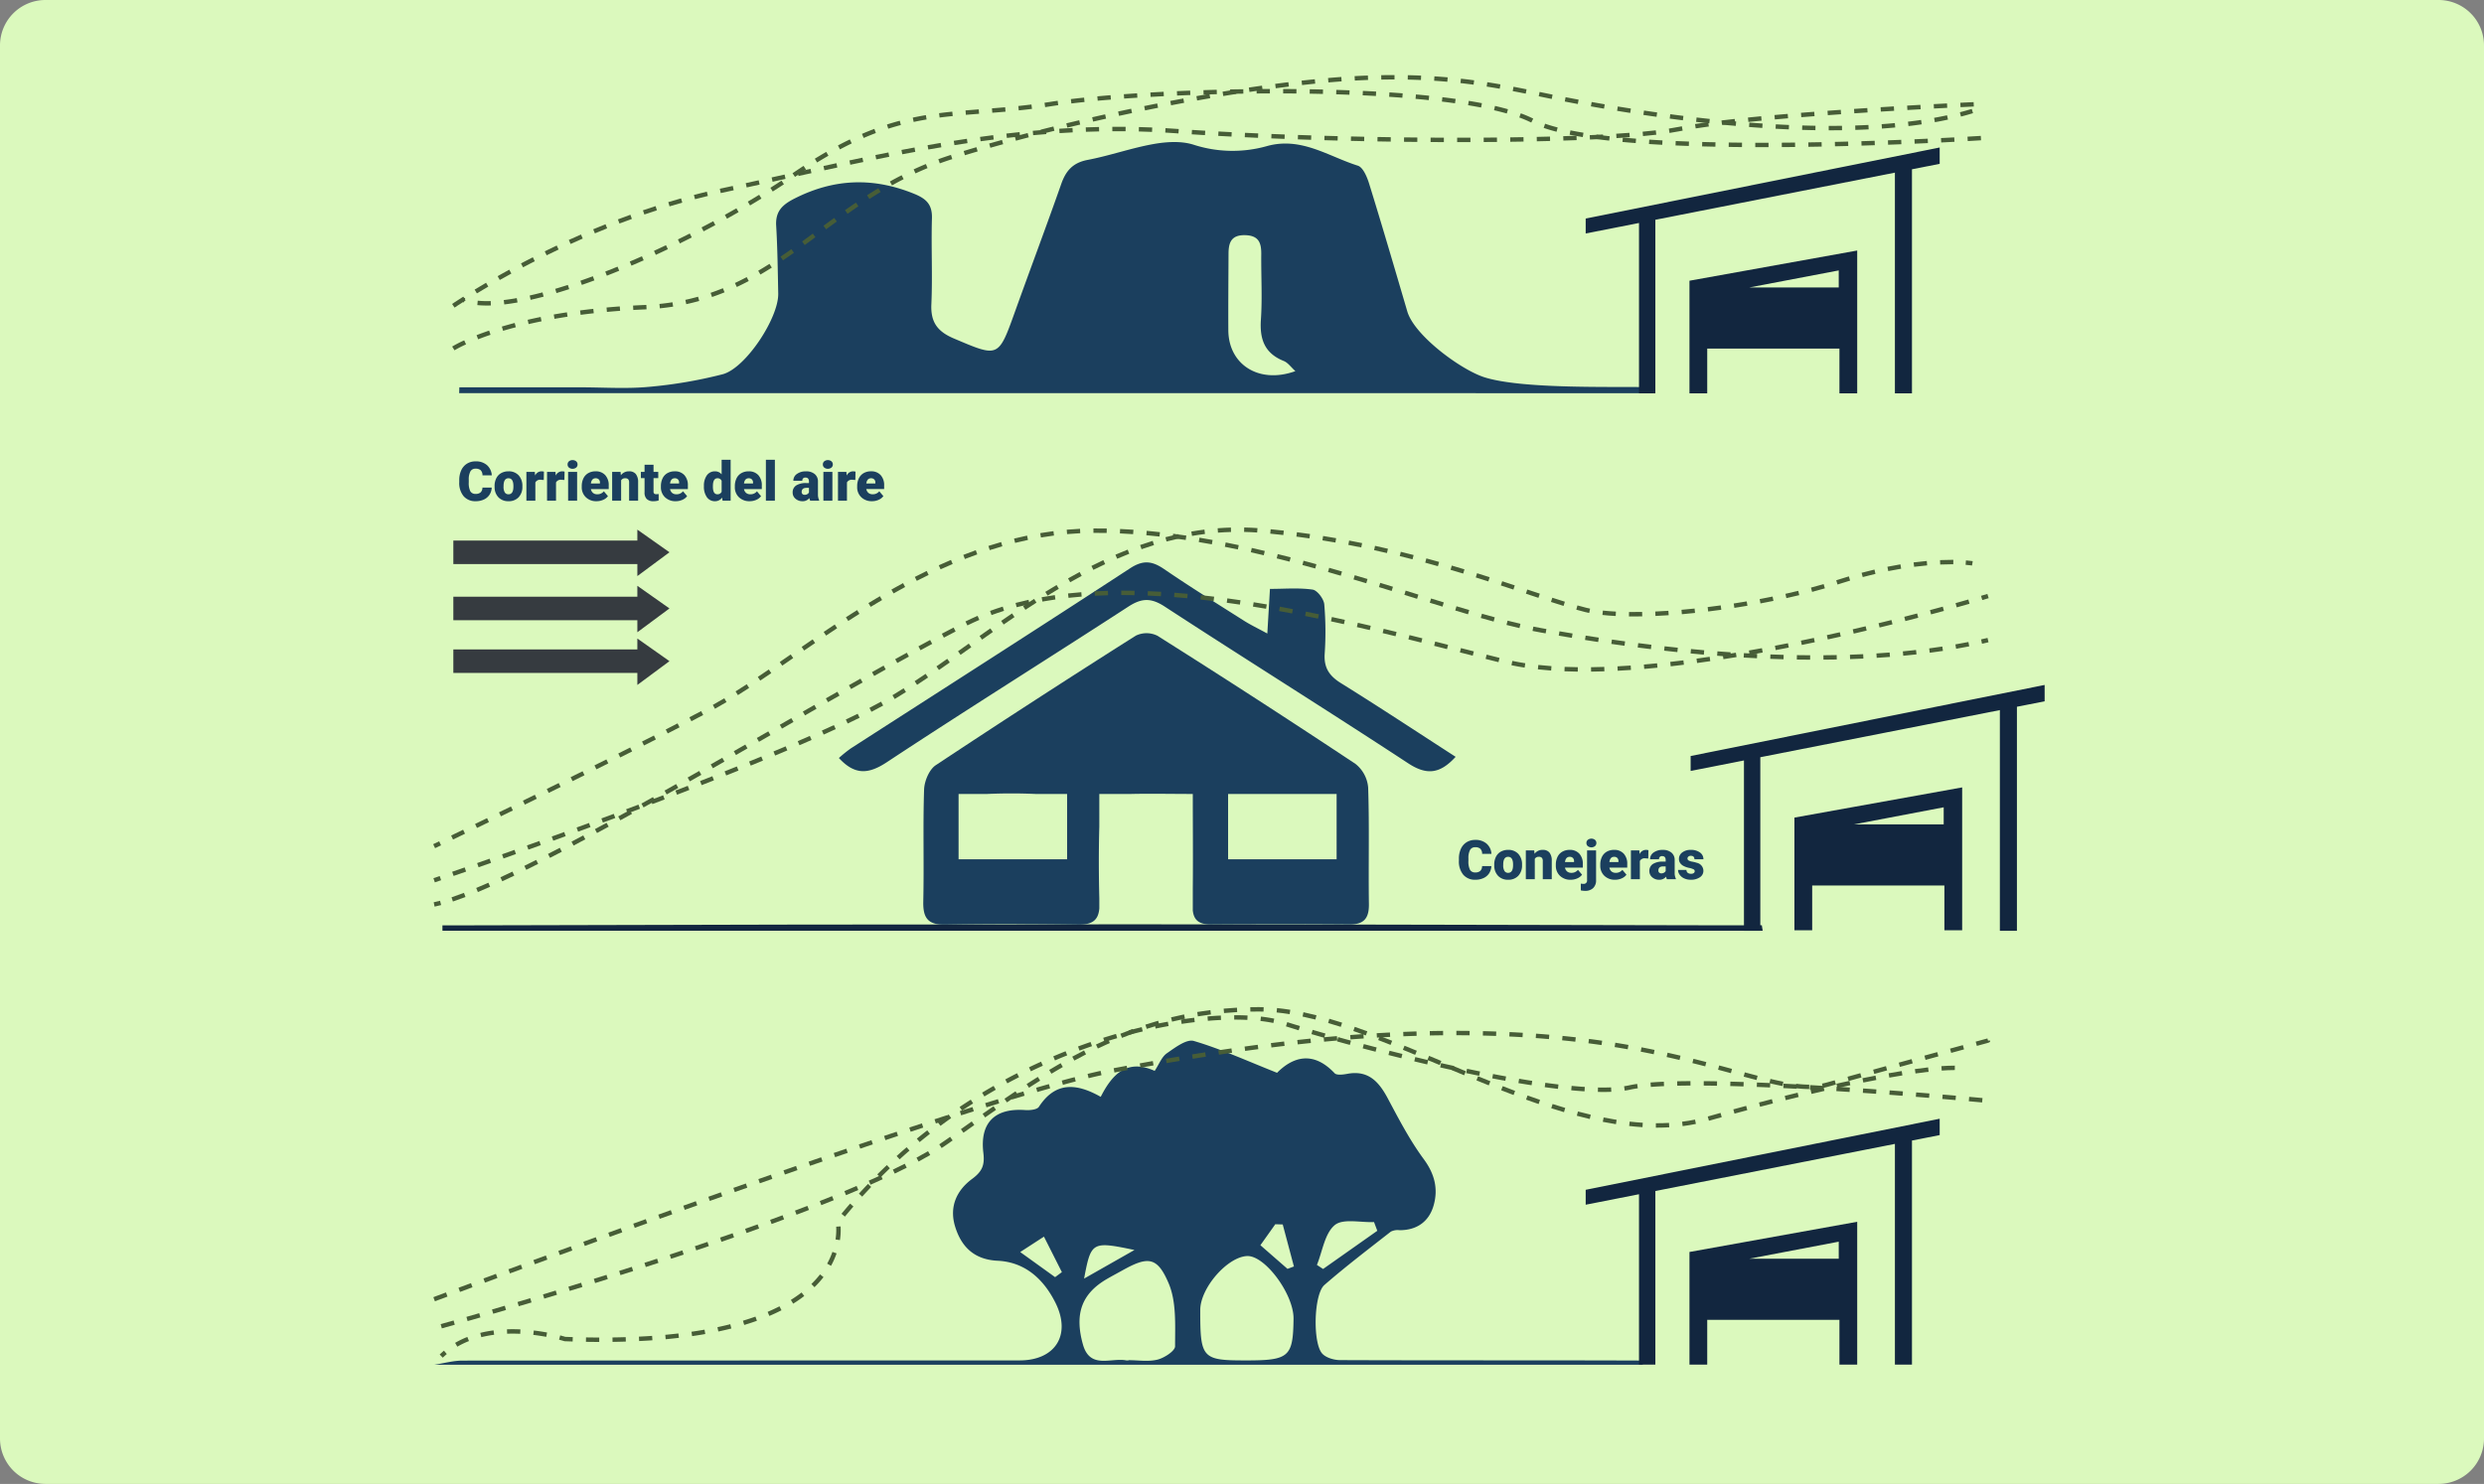 <svg xmlns="http://www.w3.org/2000/svg" width="820" height="490" viewBox="0 0 820 490">
  <rect x="0" y="0" width="820" height="490" fill="#808080" stroke="none"/>
  <g id="Grupo_1082423" data-name="Grupo 1082423" transform="translate(-391 -12059.896)">
    <path id="Trazado_833133" data-name="Trazado 833133" d="M15,0H805a15,15,0,0,1,15,15V475a15,15,0,0,1-15,15H15A15,15,0,0,1,0,475V15A15,15,0,0,1,15,0Z" transform="translate(391 12059.896)" fill="#dbf9bd"/>
    <g id="Grupo_1068042" data-name="Grupo 1068042" transform="translate(97.998 2960.223)">
      <path id="Trazado_833605" data-name="Trazado 833605" d="M11.32,12.667a4.673,4.673,0,0,1-.721,2.36,4.35,4.35,0,0,1-1.85,1.586,6.3,6.3,0,0,1-2.72.563,5.025,5.025,0,0,1-3.973-1.644,6.786,6.786,0,0,1-1.45-4.641v-.633a7.746,7.746,0,0,1,.655-3.292,4.961,4.961,0,0,1,1.885-2.18,5.26,5.26,0,0,1,2.848-.769A5.516,5.516,0,0,1,9.738,5.245a4.844,4.844,0,0,1,1.608,3.379H8.271a2.292,2.292,0,0,0-.589-1.679,2.422,2.422,0,0,0-1.687-.51A1.843,1.843,0,0,0,4.307,7.3a5.536,5.536,0,0,0-.562,2.751v.905a6.125,6.125,0,0,0,.514,2.927,1.882,1.882,0,0,0,1.771.879,2.369,2.369,0,0,0,1.626-.5,2.126,2.126,0,0,0,.6-1.591Zm.949-.51a5.613,5.613,0,0,1,.554-2.536,3.96,3.96,0,0,1,1.591-1.709,4.791,4.791,0,0,1,2.435-.6,4.373,4.373,0,0,1,3.366,1.323,5.076,5.076,0,0,1,1.23,3.6v.105a4.925,4.925,0,0,1-1.235,3.529,4.384,4.384,0,0,1-3.344,1.305,4.434,4.434,0,0,1-3.261-1.217,4.761,4.761,0,0,1-1.327-3.3Zm2.962.185a3.538,3.538,0,0,0,.413,1.934,1.376,1.376,0,0,0,1.222.615q1.582,0,1.617-2.435v-.3q0-2.558-1.635-2.558-1.485,0-1.608,2.206ZM28.5,10.171l-.976-.07a1.752,1.752,0,0,0-1.793.879V17H22.772V7.49H25.55l.1,1.222a2.294,2.294,0,0,1,2.083-1.4,2.888,2.888,0,0,1,.826.105Zm6.82,0-.976-.07a1.752,1.752,0,0,0-1.793.879V17H29.593V7.49H32.37l.1,1.222a2.294,2.294,0,0,1,2.083-1.4,2.888,2.888,0,0,1,.826.105ZM39.516,17H36.545V7.49h2.971ZM36.369,5.038A1.322,1.322,0,0,1,36.826,4,1.943,1.943,0,0,1,39.2,4a1.322,1.322,0,0,1,.457,1.037A1.322,1.322,0,0,1,39.2,6.075a1.943,1.943,0,0,1-2.373,0A1.322,1.322,0,0,1,36.369,5.038ZM45.94,17.176A4.889,4.889,0,0,1,42.4,15.871a4.507,4.507,0,0,1-1.354-3.4v-.246a5.84,5.84,0,0,1,.541-2.575,3.955,3.955,0,0,1,1.578-1.727,4.763,4.763,0,0,1,2.461-.611,4.117,4.117,0,0,1,3.164,1.244,4.887,4.887,0,0,1,1.16,3.467v1.151H44.06a2.135,2.135,0,0,0,.694,1.257,2.066,2.066,0,0,0,1.389.457,2.662,2.662,0,0,0,2.2-.984l1.354,1.6a3.784,3.784,0,0,1-1.569,1.217A5.3,5.3,0,0,1,45.94,17.176ZM45.606,9.6q-1.3,0-1.547,1.723h2.988v-.229a1.467,1.467,0,0,0-.36-1.1A1.434,1.434,0,0,0,45.606,9.6ZM53.859,7.49l.1,1.116a3.225,3.225,0,0,1,2.716-1.292,2.713,2.713,0,0,1,2.219.888,4.226,4.226,0,0,1,.76,2.672V17H56.681V11a1.6,1.6,0,0,0-.29-1.059A1.342,1.342,0,0,0,55.336,9.6a1.413,1.413,0,0,0-1.292.686V17H51.082V7.49ZM64.74,5.126V7.49H66.3V9.547H64.74V13.9a1.111,1.111,0,0,0,.193.747,1.037,1.037,0,0,0,.765.211,4.345,4.345,0,0,0,.738-.053v2.118a5.466,5.466,0,0,1-1.67.255,3.1,3.1,0,0,1-2.259-.721,2.954,2.954,0,0,1-.729-2.188V9.547H60.565V7.49h1.213V5.126Zm7.33,12.05a4.889,4.889,0,0,1-3.542-1.305,4.507,4.507,0,0,1-1.354-3.4v-.246a5.84,5.84,0,0,1,.541-2.575,3.955,3.955,0,0,1,1.578-1.727,4.763,4.763,0,0,1,2.461-.611,4.117,4.117,0,0,1,3.164,1.244,4.887,4.887,0,0,1,1.16,3.467v1.151H70.189a2.135,2.135,0,0,0,.694,1.257,2.066,2.066,0,0,0,1.389.457,2.662,2.662,0,0,0,2.2-.984l1.354,1.6a3.784,3.784,0,0,1-1.569,1.217A5.3,5.3,0,0,1,72.07,17.176ZM71.736,9.6q-1.3,0-1.547,1.723h2.988v-.229a1.467,1.467,0,0,0-.36-1.1A1.434,1.434,0,0,0,71.736,9.6Zm9.642,2.575a5.809,5.809,0,0,1,.976-3.56,3.211,3.211,0,0,1,2.725-1.3,2.731,2.731,0,0,1,2.145,1V3.5h2.971V17H87.53l-.149-1.02a2.8,2.8,0,0,1-2.32,1.2,3.205,3.205,0,0,1-2.689-1.3A5.993,5.993,0,0,1,81.378,12.175Zm2.962.185q0,2.531,1.477,2.531a1.458,1.458,0,0,0,1.406-.826V10.443A1.419,1.419,0,0,0,85.834,9.6q-1.371,0-1.485,2.215Zm12.138,4.816a4.889,4.889,0,0,1-3.542-1.305,4.507,4.507,0,0,1-1.354-3.4v-.246a5.84,5.84,0,0,1,.541-2.575A3.955,3.955,0,0,1,93.7,7.925a4.763,4.763,0,0,1,2.461-.611,4.117,4.117,0,0,1,3.164,1.244,4.887,4.887,0,0,1,1.16,3.467v1.151H94.6a2.135,2.135,0,0,0,.694,1.257,2.066,2.066,0,0,0,1.389.457,2.662,2.662,0,0,0,2.2-.984l1.354,1.6a3.784,3.784,0,0,1-1.569,1.217A5.3,5.3,0,0,1,96.478,17.176ZM96.144,9.6q-1.3,0-1.547,1.723h2.988v-.229a1.467,1.467,0,0,0-.36-1.1A1.434,1.434,0,0,0,96.144,9.6ZM104.8,17H101.83V3.5H104.8Zm11.663,0a3.344,3.344,0,0,1-.281-.853,2.754,2.754,0,0,1-2.285,1.028,3.374,3.374,0,0,1-2.285-.813,2.588,2.588,0,0,1-.94-2.043,2.66,2.66,0,0,1,1.143-2.338,5.821,5.821,0,0,1,3.322-.791h.914v-.5q0-1.316-1.134-1.316a.927.927,0,0,0-1.055,1.042H110.9a2.655,2.655,0,0,1,1.173-2.239,4.931,4.931,0,0,1,2.993-.86,4.323,4.323,0,0,1,2.874.888,3.086,3.086,0,0,1,1.081,2.435v4.21a4.311,4.311,0,0,0,.4,2V17Zm-1.854-1.934a1.652,1.652,0,0,0,.918-.237,1.487,1.487,0,0,0,.523-.536V12.772h-.861q-1.547,0-1.547,1.389a.848.848,0,0,0,.272.655A.986.986,0,0,0,114.609,15.066ZM123.785,17h-2.971V7.49h2.971ZM120.639,5.038A1.322,1.322,0,0,1,121.1,4a1.943,1.943,0,0,1,2.373,0,1.322,1.322,0,0,1,.457,1.037,1.322,1.322,0,0,1-.457,1.037,1.943,1.943,0,0,1-2.373,0A1.322,1.322,0,0,1,120.639,5.038Zm10.723,5.133-.976-.07a1.752,1.752,0,0,0-1.793.879V17h-2.962V7.49h2.777l.1,1.222a2.294,2.294,0,0,1,2.083-1.4,2.888,2.888,0,0,1,.826.105Zm5.5,7a4.889,4.889,0,0,1-3.542-1.305,4.507,4.507,0,0,1-1.354-3.4v-.246a5.84,5.84,0,0,1,.541-2.575,3.955,3.955,0,0,1,1.578-1.727,4.763,4.763,0,0,1,2.461-.611,4.117,4.117,0,0,1,3.164,1.244,4.887,4.887,0,0,1,1.16,3.467v1.151h-5.889a2.135,2.135,0,0,0,.694,1.257,2.066,2.066,0,0,0,1.389.457,2.662,2.662,0,0,0,2.2-.984l1.354,1.6a3.784,3.784,0,0,1-1.569,1.217A5.3,5.3,0,0,1,136.863,17.176ZM136.529,9.6q-1.3,0-1.547,1.723h2.988v-.229a1.467,1.467,0,0,0-.36-1.1A1.434,1.434,0,0,0,136.529,9.6Z" transform="translate(444 9248)" fill="#1b3f5e"/>
      <path id="Trazado_833606" data-name="Trazado 833606" d="M11.32,12.667a4.673,4.673,0,0,1-.721,2.36,4.35,4.35,0,0,1-1.85,1.586,6.3,6.3,0,0,1-2.72.563,5.025,5.025,0,0,1-3.973-1.644,6.786,6.786,0,0,1-1.45-4.641v-.633a7.746,7.746,0,0,1,.655-3.292,4.961,4.961,0,0,1,1.885-2.18,5.26,5.26,0,0,1,2.848-.769A5.516,5.516,0,0,1,9.738,5.245a4.844,4.844,0,0,1,1.608,3.379H8.271a2.292,2.292,0,0,0-.589-1.679,2.422,2.422,0,0,0-1.687-.51A1.843,1.843,0,0,0,4.307,7.3a5.536,5.536,0,0,0-.562,2.751v.905a6.125,6.125,0,0,0,.514,2.927,1.882,1.882,0,0,0,1.771.879,2.369,2.369,0,0,0,1.626-.5,2.126,2.126,0,0,0,.6-1.591Zm.949-.51a5.613,5.613,0,0,1,.554-2.536,3.96,3.96,0,0,1,1.591-1.709,4.791,4.791,0,0,1,2.435-.6,4.373,4.373,0,0,1,3.366,1.323,5.076,5.076,0,0,1,1.23,3.6v.105a4.925,4.925,0,0,1-1.235,3.529,4.384,4.384,0,0,1-3.344,1.305,4.434,4.434,0,0,1-3.261-1.217,4.761,4.761,0,0,1-1.327-3.3Zm2.962.185a3.538,3.538,0,0,0,.413,1.934,1.376,1.376,0,0,0,1.222.615q1.582,0,1.617-2.435v-.3q0-2.558-1.635-2.558-1.485,0-1.608,2.206ZM25.471,7.49l.1,1.116a3.225,3.225,0,0,1,2.716-1.292A2.713,2.713,0,0,1,30.5,8.2a4.226,4.226,0,0,1,.76,2.672V17H28.292V11A1.6,1.6,0,0,0,28,9.938,1.342,1.342,0,0,0,26.947,9.6a1.413,1.413,0,0,0-1.292.686V17H22.693V7.49ZM37.5,17.176a4.889,4.889,0,0,1-3.542-1.305,4.507,4.507,0,0,1-1.354-3.4v-.246a5.84,5.84,0,0,1,.541-2.575,3.955,3.955,0,0,1,1.578-1.727,4.763,4.763,0,0,1,2.461-.611,4.117,4.117,0,0,1,3.164,1.244,4.887,4.887,0,0,1,1.16,3.467v1.151H35.622a2.135,2.135,0,0,0,.694,1.257,2.066,2.066,0,0,0,1.389.457,2.662,2.662,0,0,0,2.2-.984l1.354,1.6a3.784,3.784,0,0,1-1.569,1.217A5.3,5.3,0,0,1,37.5,17.176ZM37.169,9.6q-1.3,0-1.547,1.723H38.61v-.229a1.467,1.467,0,0,0-.36-1.1A1.434,1.434,0,0,0,37.169,9.6ZM45.888,7.49v9.835a3.452,3.452,0,0,1-.967,2.6,3.714,3.714,0,0,1-2.672.914,6.308,6.308,0,0,1-1.4-.149V18.45a5.667,5.667,0,0,0,.835.079,1.084,1.084,0,0,0,1.23-1.222V7.49ZM42.7,5.038A1.322,1.322,0,0,1,43.154,4a1.943,1.943,0,0,1,2.373,0,1.322,1.322,0,0,1,.457,1.037,1.322,1.322,0,0,1-.457,1.037,1.943,1.943,0,0,1-2.373,0A1.322,1.322,0,0,1,42.7,5.038Zm9.466,12.138a4.889,4.889,0,0,1-3.542-1.305,4.507,4.507,0,0,1-1.354-3.4v-.246a5.84,5.84,0,0,1,.541-2.575,3.955,3.955,0,0,1,1.578-1.727,4.763,4.763,0,0,1,2.461-.611,4.117,4.117,0,0,1,3.164,1.244,4.887,4.887,0,0,1,1.16,3.467v1.151H50.282a2.135,2.135,0,0,0,.694,1.257,2.066,2.066,0,0,0,1.389.457,2.662,2.662,0,0,0,2.2-.984l1.354,1.6a3.784,3.784,0,0,1-1.569,1.217A5.3,5.3,0,0,1,52.163,17.176ZM51.829,9.6q-1.3,0-1.547,1.723h2.988v-.229a1.467,1.467,0,0,0-.36-1.1A1.434,1.434,0,0,0,51.829,9.6Zm11.285.571-.976-.07a1.752,1.752,0,0,0-1.793.879V17H57.384V7.49h2.777l.1,1.222a2.294,2.294,0,0,1,2.083-1.4,2.888,2.888,0,0,1,.826.105ZM69.275,17a3.344,3.344,0,0,1-.281-.853,2.754,2.754,0,0,1-2.285,1.028,3.374,3.374,0,0,1-2.285-.813,2.588,2.588,0,0,1-.94-2.043,2.66,2.66,0,0,1,1.143-2.338,5.821,5.821,0,0,1,3.322-.791h.914v-.5q0-1.316-1.134-1.316a.927.927,0,0,0-1.055,1.042H63.712a2.655,2.655,0,0,1,1.173-2.239,4.931,4.931,0,0,1,2.993-.86,4.323,4.323,0,0,1,2.874.888,3.086,3.086,0,0,1,1.081,2.435v4.21a4.311,4.311,0,0,0,.4,2V17Zm-1.854-1.934a1.652,1.652,0,0,0,.918-.237,1.487,1.487,0,0,0,.523-.536V12.772H68q-1.547,0-1.547,1.389a.848.848,0,0,0,.272.655A.986.986,0,0,0,67.421,15.066Zm11.03-.738a.684.684,0,0,0-.4-.606,6.016,6.016,0,0,0-1.5-.475,6.853,6.853,0,0,1-1.828-.646,3.062,3.062,0,0,1-1.1-.971,2.319,2.319,0,0,1-.378-1.31,2.628,2.628,0,0,1,1.081-2.158,4.453,4.453,0,0,1,2.83-.848,4.934,4.934,0,0,1,3.023.853,2.666,2.666,0,0,1,1.143,2.241H78.354q0-1.143-1.2-1.143a1.194,1.194,0,0,0-.782.259.8.8,0,0,0-.316.646.737.737,0,0,0,.387.642,3.654,3.654,0,0,0,1.235.4,10.671,10.671,0,0,1,1.49.378,2.706,2.706,0,0,1,2.145,2.646,2.491,2.491,0,0,1-1.156,2.118,5.068,5.068,0,0,1-2.993.817,5.172,5.172,0,0,1-2.18-.439,3.645,3.645,0,0,1-1.494-1.2,2.707,2.707,0,0,1-.536-1.591h2.769a1.145,1.145,0,0,0,.439.962,1.808,1.808,0,0,0,1.081.3,1.422,1.422,0,0,0,.91-.246A.787.787,0,0,0,78.451,14.328Z" transform="translate(774 9373)" fill="#1b3f5e"/>
      <path id="Trazado_808888" data-name="Trazado 808888" d="M562.945,352.021c-12.15-.157-39.816.552-51.887-3.2-7.7-2.39-23.207-13.762-25.565-21.781-4.14-14.081-8.264-28.168-12.6-42.191-.685-2.217-2.016-5.4-3.739-5.94-9.75-3.074-18.678-9.618-30-6.464a41.758,41.758,0,0,1-24.243-.467c-4.04-1.277-8.906-.971-13.191-.211-7.332,1.3-14.439,3.845-21.76,5.242-4.857.926-7.168,3.559-8.712,7.954-4.947,14.086-10.206,28.063-15.25,42.116-5.515,15.366-5.384,15.182-20.208,8.889-5.358-2.275-7.674-5.333-7.411-11.261.419-9.454-.091-18.945.188-28.409.134-4.544-1.817-6.441-5.852-8.089-13.5-5.516-26.462-5.061-39.491,1.546-4.04,2.048-6.358,4.218-6.074,9,.442,7.451.524,14.926.676,22.392.163,7.991-10.717,24.639-18.362,26.647a151.13,151.13,0,0,1-24.48,4.166c-7.416.681-14.943.143-22.421.143h-40q-.029.962-.058,1.924h8.427c122.165,0,259.842,0,382.007.016Zm-136.53-18.766c-.051-8.448.033-16.9.065-25.344.013-3.652.94-6.165,5.494-6.049,4.494.114,5.347,2.55,5.309,6.267-.075,7.205.369,14.438-.119,21.61-.441,6.466,1.2,11.12,7.541,13.667,1.4.562,2.416,2.072,3.837,3.349C436.6,351.085,426.484,344.665,426.415,333.254Z" transform="translate(272.077 8875.469)" fill="#1b3f5e"/>
      <path id="Trazado_808889" data-name="Trazado 808889" d="M548.723,1189.646c-30.615-.117-69.037-.018-99.653-.145-2-.008-4.593-.742-5.884-2.109-3.225-3.414-2.859-19.62.68-22.7,7.068-6.157,14.55-11.842,21.937-17.625a5.029,5.029,0,0,1,2.864-.467c5.724.016,9.7-2.83,11.23-8.1,1.59-5.464.4-10.436-3.238-15.368-4.588-6.216-8.211-13.186-11.863-20.037-2.938-5.511-6.422-9.42-13.373-8.125-1.375.256-3.492.535-4.193-.208-7.207-7.642-13.937-5.242-18.995-.135-9.907-3.922-18.492-7.865-27.461-10.511-2.407-.71-6.216,2.191-8.932,4.08-1.684,1.172-2.523,3.559-4.006,5.8-8.993-4.069-13.982.988-17.811,8.573-7.97-4.516-14.949-5.1-20.411,3.3-.621.955-3.01,1.171-4.532,1.063-9.957-.709-15.023,4.109-13.793,14.206.494,4.053-.453,6.112-3.718,8.527-5.1,3.769-7.627,9.189-5.6,15.766,2.114,6.861,6.47,10.9,14.027,11.259,9.208.439,15.226,6.242,19.017,13.747,5.443,10.776-.035,19.16-11.752,19.161q-91.943.009-183.885.064c-3.11,0-6.218.89-9.327,1.365H549C548.9,1190.572,548.81,1190.109,548.723,1189.646Zm-101.446-44.722c2.727-2.261,8.53-.813,12.97-1.009l1.081,2.883-17.891,12.609-2.045-1.333C443.238,1153.55,443.961,1147.674,447.277,1144.924Zm-92.311,17.181-11.518-8.29,7.838-5.086,5.92,11.72Zm26.2-8.969-16.63,9.446C366.841,1150.363,367.121,1150.209,381.165,1153.137Zm13.407,31.8c0,1.525-3.526,3.825-5.775,4.392-3.027.762-6.391.189-9.611.189v.083a3.9,3.9,0,0,1-.742-.006c-5.05-.994-11.971,3.043-14.3-5.289-2.81-10.066-.415-16.69,7.8-21.524,1.706-1,3.464-1.92,5.193-2.887,8.442-4.719,11.56-4.632,15.333,4.3C395.067,1170.352,394.564,1177.974,394.571,1184.941Zm23.318,4.665c-14.414,0-15.036-.693-15.006-16.674.014-7.226,8.894-17.463,15.429-17.787,5.9-.293,15.469,12.613,15.365,20.729C433.516,1188.487,432.229,1189.607,417.889,1189.605Zm13.793-30.232-8.944-7.81,4.916-6.926,2.455.074q1.847,6.935,3.693,13.871Z" transform="translate(286.339 8359.295)" fill="#1b3f5e"/>
      <path id="Trazado_808890" data-name="Trazado 808890" d="M657.317,674.879c.313-5.312.555-9.419.868-14.74,4.866,0,9.548-.422,14.075.232,1.547.224,3.684,3.053,3.856,4.853a106.207,106.207,0,0,1,.133,16.414c-.275,4.572,1.542,7.243,5.372,9.623,12.631,7.848,25.04,16.052,37.859,24.33-5.122,5.594-9.485,6.2-15.7,2.113-26.634-17.489-53.682-34.346-80.372-51.751-4.508-2.939-7.634-2.773-11.988.054-26.515,17.221-53.343,33.961-79.729,51.373-6.123,4.04-10.6,4.241-15.807-1.4a45.928,45.928,0,0,1,3.9-3.146c30.759-19.812,61.606-39.488,92.234-59.5,4.363-2.85,7.333-2.4,11.276.3,8.6,5.88,17.462,11.391,26.262,16.98C651.762,672.019,654.145,673.15,657.317,674.879Z" transform="translate(54.045 8633.994)" fill="#1b3f5e"/>
      <path id="Trazado_808891" data-name="Trazado 808891" d="M592.9,979.356c-1.114.023-10.281.022-11.745.02-65.857-.1-131.714-.338-197.571-.333q-109.5.008-219,.343-3.615.006-7.231,0l.008,1.769H593.186C593.078,980.558,592.981,979.959,592.9,979.356Z" transform="translate(281.7 8425.848)" fill="#12263f"/>
      <path id="Trazado_808892" data-name="Trazado 808892" d="M238.556,613.779l-10.6-7.475v3.6H167.209v7.759h60.749v3.974Z" transform="translate(275.444 8668.26)" fill="#363b40"/>
      <path id="Trazado_808893" data-name="Trazado 808893" d="M238.556,676.779l-10.6-7.475v3.6H167.209v7.759h60.749v3.974Z" transform="translate(275.444 8623.807)" fill="#363b40"/>
      <path id="Trazado_808894" data-name="Trazado 808894" d="M238.556,735.922l-10.6-7.475v3.6H167.209V739.8h60.749v3.974Z" transform="translate(275.444 8582.074)" fill="#363b40"/>
      <g id="Grupo_1067748" data-name="Grupo 1067748" transform="translate(851.104 9325.85)">
        <path id="Trazado_808895" data-name="Trazado 808895" d="M1308.138,762.235,1191.281,785.7v4.928l17.6-3.463v56.26h5.4V786.1l79.078-15.562v72.884h5.632V769.433l9.152-1.8Z" transform="translate(-1191.281 -762.235)" fill="#12263f"/>
      </g>
      <g id="Grupo_1067752" data-name="Grupo 1067752" transform="translate(436.001 9274.167)">
        <g id="Grupo_1067749" data-name="Grupo 1067749" transform="translate(0 103.316)">
          <rect id="Rectángulo_375242" data-name="Rectángulo 375242" width="2.189" height="1.46" transform="matrix(0.901, -0.433, 0.433, 0.901, 0, 0.948)" fill="#475d37"/>
        </g>
        <g id="Grupo_1067750" data-name="Grupo 1067750" transform="translate(5.921)">
          <path id="Trazado_808896" data-name="Trazado 808896" d="M165.84,723.369l-.635-1.314,3.954-1.913.637,1.314C168.336,722.163,167.012,722.8,165.84,723.369Zm7.908-3.83-.637-1.314q1.879-.912,3.95-1.919l.639,1.313Zm7.9-3.842-.64-1.313,3.947-1.925.641,1.312Zm7.893-3.856-.642-1.311q1.938-.949,3.943-1.933l.644,1.311Zm7.886-3.868-.644-1.31q1.95-.958,3.939-1.94l.646,1.31Zm7.878-3.884-.647-1.309,3.935-1.948.648,1.308Q207.267,703.119,205.307,704.089Zm7.866-3.9-.65-1.308q1.966-.977,3.931-1.958l.652,1.306Q215.14,699.21,213.172,700.189Zm7.867-3.927-.654-1.305q1.971-.987,3.923-1.97l.656,1.3Q223.013,695.273,221.04,696.262Zm7.847-3.949-.659-1.3q1.978-1,3.915-1.985l.662,1.3Q230.868,691.311,228.887,692.313Zm7.832-3.982-.665-1.3q1.987-1.017,3.9-2.005l.669,1.3Q238.709,687.312,236.718,688.331Zm7.81-4.028-.674-1.3q2-1.041,3.888-2.034l.68,1.292Q246.535,683.26,244.529,684.3Zm7.777-4.113-.707-1.277c1.2-.666,2.475-1.4,3.782-2.178l.748,1.254C254.808,678.776,253.521,679.517,252.306,680.19Zm7.579-4.5-.777-1.236c1.164-.731,2.4-1.526,3.684-2.362l.8,1.223C262.3,674.15,261.055,674.95,259.884,675.686Zm7.372-4.8-.813-1.213q1.8-1.2,3.631-2.455l.822,1.207Q269.057,669.674,267.256,670.883Zm7.264-4.943-.827-1.2q1.669-1.148,3.37-2.321l.244-.168.829,1.2-.244.168Q276.19,664.79,274.52,665.939Zm339.317-1.957c-1.445-.007-2.923-.022-4.393-.046l.024-1.46c1.464.024,2.936.039,4.376.045Zm4.395-.007-.011-1.46c1.461-.011,2.933-.032,4.377-.062l.03,1.46C621.178,663.943,619.7,663.964,618.232,663.975Zm-13.178-.135q-2.2-.06-4.388-.144l.056-1.459q2.179.083,4.372.144Zm21.967-.046-.049-1.459c1.46-.049,2.931-.109,4.372-.179l.07,1.458C629.968,663.684,628.489,663.745,627.022,663.794Zm-30.738-.289q-2.2-.107-4.389-.235l.085-1.458q2.177.128,4.374.234Zm39.524-.135-.092-1.457c1.467-.092,2.935-.2,4.365-.308l.114,1.456C638.758,663.174,637.281,663.278,635.807,663.371Zm-48.3-.378q-2.2-.151-4.382-.32l.112-1.456q2.173.169,4.369.319Zm57.069-.311-.138-1.453c1.46-.139,2.924-.291,4.352-.452l.163,1.451C647.519,662.388,646.046,662.541,644.578,662.681Zm-65.83-.368q-2.2-.191-4.376-.4l.138-1.454q2.165.206,4.363.4Zm74.576-.619-.19-1.448c1.456-.191,2.914-.4,4.331-.611l.218,1.444C656.256,661.295,654.789,661.5,653.324,661.694ZM570,661.479q-2.2-.229-4.368-.472l.162-1.451q2.158.241,4.357.47Zm-288.25-.518-.827-1.2q1.795-1.233,3.624-2.481l.822,1.207Q283.542,659.728,281.749,660.961Zm279.518-.461q-2.205-.265-4.36-.541l.185-1.448q2.149.275,4.348.539Zm100.762-.124-.248-1.439c1.445-.249,2.892-.514,4.3-.789l.28,1.433C664.942,659.859,663.485,660.126,662.03,660.377Zm-109.477-.991q-2.207-.3-4.351-.606l.207-1.445q2.138.306,4.34.6Zm-8.7-1.243q-2.213-.332-4.342-.668l.227-1.442q2.123.335,4.331.667Zm-8.679-1.366q-2.222-.365-4.332-.727l.246-1.439q2.1.36,4.323.725ZM289,656.026l-.815-1.211q1.812-1.218,3.656-2.438l.8,1.218Q290.806,654.81,289,656.026Zm237.518-.73q-.977-.174-1.925-.345c-.774-.139-1.583-.295-2.405-.46l.289-1.431c.812.164,1.612.317,2.376.455l1.921.344Zm-8.639-1.741c-1.353-.314-2.793-.664-4.28-1.042l.36-1.415c1.477.376,2.907.724,4.249,1.035Zm-8.536-2.162c-1.346-.365-2.771-.761-4.237-1.178l.4-1.4c1.46.415,2.88.81,4.22,1.174Zm-213.03-.194-.792-1.226c1.245-.805,2.493-1.6,3.707-2.365l.777,1.236C298.8,649.6,297.553,650.4,296.312,651.2Zm204.571-2.205q-2.076-.61-4.212-1.252l.42-1.4q2.131.641,4.2,1.25Zm-197.159-2.457-.761-1.246c1.268-.774,2.537-1.535,3.772-2.263l.741,1.258C306.249,645.008,304.987,645.766,303.725,646.535Zm188.744-.07q-2.075-.633-4.2-1.288l.43-1.4q2.121.653,4.194,1.287Zm-8.392-2.583-4.193-1.3.431-1.4,4.193,1.3ZM311.266,642.1l-.719-1.271c1.283-.726,2.575-1.442,3.84-2.126l.7,1.284C313.825,640.664,312.541,641.375,311.266,642.1Zm164.425-.8q-2.081-.64-4.2-1.284l.426-1.4q2.115.644,4.2,1.285Zm-8.393-2.554q-2.087-.628-4.2-1.254l.414-1.4q2.118.626,4.209,1.256Zm-148.358-.791-.668-1.3c1.312-.675,2.634-1.336,3.93-1.966l.638,1.313C321.555,636.623,320.242,637.279,318.94,637.948Zm139.948-1.7q-2.1-.608-4.214-1.208l.4-1.4q2.122.6,4.223,1.211Zm-132.1-2.112-.606-1.329c1.344-.613,2.7-1.209,4.025-1.772l.571,1.344C329.461,632.941,328.119,633.532,326.786,634.14Zm123.667-.276q-2.106-.58-4.23-1.148l.377-1.411q2.129.568,4.241,1.151Zm-8.468-2.261q-2.117-.545-4.248-1.073l.351-1.417q2.137.529,4.261,1.076Zm-107.175-.867-.533-1.36c1.372-.537,2.758-1.057,4.12-1.543l.492,1.375C337.542,629.69,336.169,630.2,334.811,630.737Zm98.66-1.239c-1.438-.339-2.876-.67-4.275-.984l.319-1.425c1.4.315,2.848.647,4.291.988Zm-90.459-1.69-.448-1.39c1.4-.451,2.816-.881,4.209-1.279l.4,1.4C345.8,626.936,344.4,627.362,343.011,627.808Zm81.9-.227c-1.427-.3-2.871-.6-4.291-.876l.282-1.433c1.426.281,2.877.577,4.31.88Zm-8.591-1.692c-1.444-.263-2.894-.516-4.309-.751l.24-1.44c1.422.237,2.879.491,4.331.755Zm-64.935-.47L351.033,624c1.431-.355,2.878-.686,4.3-.984l.3,1.429C354.228,624.741,352.8,625.068,351.385,625.419Zm56.31-.963c-1.447-.216-2.9-.42-4.325-.607l.189-1.448c1.432.188,2.9.393,4.351.61Zm-47.782-.821-.245-1.439c1.45-.246,2.919-.466,4.364-.654l.188,1.448C362.794,623.176,361.344,623.393,359.913,623.636Zm39.125-.312c-1.455-.162-2.914-.311-4.339-.44l.133-1.454c1.435.131,2.9.28,4.369.444Zm-8.7-.789c-1.457-.1-2.925-.185-4.362-.25l.066-1.459c1.449.066,2.928.151,4.4.253Zm-21.793-.016-.129-1.454c1.464-.13,2.946-.231,4.4-.3l.069,1.458C371.454,622.291,369.992,622.39,368.548,622.518Zm13.064-.379c-1.464-.03-2.927-.041-4.367-.031l-.009-1.46c1.453-.009,2.93,0,4.406.031Z" transform="translate(-165.205 -620.645)" fill="#475d37"/>
        </g>
        <g id="Grupo_1067751" data-name="Grupo 1067751" transform="translate(510.977 36.161)">
          <path id="Trazado_808897" data-name="Trazado 808897" d="M1549.169,721.617l-.313-1.427q1.068-.233,2.128-.479l.329,1.423Q1550.245,721.382,1549.169,721.617Z" transform="translate(-1548.856 -719.712)" fill="#475d37"/>
        </g>
      </g>
      <g id="Grupo_1067756" data-name="Grupo 1067756" transform="translate(436.083 9273.86)">
        <g id="Grupo_1067753" data-name="Grupo 1067753" transform="translate(0 115.093)">
          <path id="Trazado_808898" data-name="Trazado 808898" d="M149.678,937.2l-.469-1.382s.722-.245,2.068-.707l.474,1.381C150.4,936.959,149.678,937.2,149.678,937.2Z" transform="translate(-149.209 -935.115)" fill="#475d37"/>
        </g>
        <g id="Grupo_1067754" data-name="Grupo 1067754" transform="translate(6.18)">
          <path id="Trazado_808899" data-name="Trazado 808899" d="M166.618,734.862l-.477-1.38c1.217-.421,2.6-.9,4.124-1.431l.48,1.379C169.217,733.962,167.837,734.44,166.618,734.862Zm8.248-2.871-.483-1.378q1.951-.683,4.115-1.445l.485,1.378Q176.822,731.306,174.867,731.991Zm8.232-2.9-.487-1.377q1.989-.7,4.108-1.457l.489,1.376Q185.091,728.389,183.1,729.094Zm8.218-2.923-.491-1.375q2.007-.717,4.1-1.47l.494,1.374Q193.326,725.453,191.316,726.171Zm8.207-2.949-.5-1.373q2.018-.729,4.1-1.483l.5,1.372Q201.543,722.493,199.523,723.223Zm8.2-2.975-.5-1.372q2.024-.739,4.091-1.5l.5,1.371Q209.745,719.508,207.719,720.248Zm8.184-3-.506-1.37q2.027-.748,4.085-1.513l.508,1.369Q217.934,716.494,215.9,717.243Zm8.172-3.036-.511-1.367q2.03-.759,4.078-1.53l.515,1.367Q226.108,713.448,224.076,714.208Zm8.16-3.069-.517-1.366q2.027-.768,4.061-1.544l.521,1.364Q234.265,710.37,232.235,711.138Zm8.133-3.1-.523-1.363q2.034-.782,4.069-1.57l.528,1.362Q242.406,707.253,240.369,708.036Zm8.136-3.153-.531-1.36q2.032-.794,4.054-1.591l.536,1.358Q250.539,704.088,248.5,704.883Zm8.111-3.2-.54-1.357q2.032-.809,4.043-1.618l.545,1.355Q258.65,700.875,256.615,701.685Zm8.09-3.256-.55-1.352q2.03-.826,4.029-1.65l.556,1.349Q266.739,697.6,264.705,698.429Zm8.064-3.323-.563-1.348q2.029-.847,4.013-1.689l.57,1.344Q274.8,694.257,272.769,695.106ZM280.8,691.7l-.579-1.34q2.026-.875,3.991-1.738l.587,1.337Q282.832,690.821,280.8,691.7Zm7.989-3.514-.6-1.332q2.023-.909,3.961-1.8l.611,1.326Q290.82,687.271,288.789,688.184Zm7.93-3.658-.626-1.319c1.351-.642,2.669-1.279,3.916-1.893l.645,1.31C299.4,683.241,298.077,683.881,296.719,684.526Zm7.841-3.87-.669-1.3c1.349-.7,2.64-1.382,3.836-2.036l.7,1.281C307.222,679.264,305.92,679.954,304.56,680.656Zm7.677-4.224-.748-1.254q.434-.258.85-.513c.914-.559,1.868-1.153,2.834-1.767l.782,1.233c-.973.618-1.934,1.217-2.855,1.779Q312.678,676.17,312.237,676.432Zm7.385-4.674-.8-1.219c1.147-.756,2.361-1.569,3.61-2.417l.82,1.208C321.994,670.182,320.774,671,319.622,671.759Zm7.221-4.9-.832-1.2q1.774-1.23,3.565-2.491l.84,1.195Q328.621,665.629,326.843,666.863Zm7.132-5.008-.844-1.192,3.552-2.518.844,1.191Zm7.1-5.034-.842-1.193q1.772-1.252,3.564-2.507l.837,1.2Q342.849,655.57,341.08,656.821Zm7.13-4.984-.829-1.2q1.787-1.232,3.593-2.455l.818,1.209Q349.991,650.607,348.21,651.836Zm208.012-2.655q-.807,0-1.594-.01l.017-1.46c1.393.017,2.846.011,4.331-.017l.028,1.46C558.063,649.172,557.127,649.181,556.222,649.181Zm-5.974-.146c-1.553-.081-3.027-.2-4.38-.346l.159-1.451c1.326.145,2.772.26,4.3.339Zm13.126-.021-.065-1.459c1.411-.063,2.868-.144,4.331-.242l.1,1.457C566.264,648.869,564.8,648.951,563.375,649.014Zm8.719-.576-.126-1.455c1.421-.123,2.875-.261,4.322-.412l.151,1.452C574.985,648.175,573.523,648.315,572.094,648.438Zm-30.592-.414c-.465-.095-.917-.2-1.343-.3-.9-.226-1.889-.488-2.926-.78l.395-1.406c1.025.288,2,.546,2.886.769.406.1.837.2,1.281.29Zm39.279-.49-.176-1.449c1.422-.173,2.87-.36,4.306-.558l.2,1.447C583.666,647.171,582.209,647.36,580.78,647.534Zm-225.38-.556-.8-1.219c1.239-.818,2.468-1.617,3.654-2.377l.788,1.23C357.857,645.368,356.633,646.164,355.4,646.978Zm234.029-.635-.222-1.443c1.428-.22,2.87-.453,4.286-.695l.245,1.439C592.314,645.887,590.864,646.122,589.429,646.342Zm-56.39-.641c-1.245-.384-2.606-.814-4.16-1.315l.448-1.39c1.548.5,2.9.927,4.142,1.309Zm65-.824-.268-1.435c1.428-.267,2.861-.547,4.261-.833l.292,1.43C600.913,644.326,599.471,644.609,598.036,644.877Zm8.557-1.749-.317-1.425c1.422-.317,2.844-.647,4.228-.983l.344,1.419C609.454,642.477,608.023,642.809,606.592,643.128Zm-81.857-.095q-1.93-.636-3.972-1.314l-.162-.054.46-1.386.162.054q2.04.676,3.97,1.314ZM362.709,642.3l-.768-1.242c1.258-.777,2.514-1.538,3.733-2.262l.745,1.256C365.207,640.772,363.959,641.528,362.709,642.3Zm252.373-1.234-.373-1.412c1.416-.374,2.823-.763,4.181-1.155l.405,1.4C617.926,640.3,616.509,640.689,615.082,641.066Zm-98.614-.769q-2.02-.666-4.134-1.356l.452-1.389q2.117.69,4.139,1.358Zm107.012-1.662-.442-1.391.61-.2c1.187-.382,2.385-.753,3.559-1.1l.416,1.4c-1.164.346-2.351.713-3.528,1.092Zm-253.308-.756-.719-1.271c1.289-.728,2.577-1.437,3.829-2.107l.688,1.287C372.729,636.452,371.451,637.156,370.172,637.879Zm138.022-.274q-2.034-.65-4.147-1.309l.435-1.394q2.116.66,4.156,1.312Zm123.6-1.432-.376-1.411c1.416-.377,2.844-.734,4.243-1.063l.334,1.421C634.608,635.445,633.194,635.8,631.792,636.173Zm-131.9-1.155q-2.05-.621-4.166-1.241l.41-1.4q2.122.621,4.179,1.245Zm140.329-.82-.288-1.431c1.439-.29,2.888-.556,4.3-.792l.24,1.44C643.077,633.648,641.645,633.911,640.222,634.2Zm-262.4-.407-.656-1.3c1.318-.662,2.642-1.3,3.934-1.91l.619,1.322C380.435,632.5,379.124,633.134,377.818,633.791Zm270.939-1.008-.187-1.448c1.467-.189,2.933-.349,4.356-.474l.128,1.454C651.65,632.438,650.2,632.6,648.757,632.782Zm-157.207-.206q-2.066-.582-4.188-1.156l.381-1.409q2.131.575,4.2,1.161Zm165.814-.548-.063-1.459c1.228-.053,2.439-.08,3.6-.08.27,0,.534,0,.789,0l-.016,1.46q-.376,0-.774,0C659.761,631.951,658.57,631.977,657.364,632.029Zm-174.2-1.718c-1.4-.361-2.816-.718-4.213-1.06l.348-1.418c1.4.344,2.825.7,4.229,1.065Zm-97.5-.187-.578-1.341c1.35-.582,2.711-1.142,4.046-1.665l.533,1.359C388.346,628.994,387,629.548,385.665,630.123Zm89.058-1.882c-1.408-.327-2.833-.648-4.237-.954l.311-1.426c1.41.308,2.842.63,4.256.958Zm-81-1.272-.484-1.378c1.384-.486,2.782-.948,4.155-1.371l.43,1.4C396.465,626.034,395.085,626.49,393.718,626.97Zm72.518-.58c-1.413-.289-2.846-.571-4.261-.84l.272-1.435c1.421.27,2.861.553,4.281.844Zm-8.532-1.618c-1.422-.249-2.863-.49-4.282-.717l.231-1.442c1.427.228,2.875.471,4.3.721Zm-55.737-.345-.373-1.412c1.414-.375,2.844-.721,4.249-1.029l.313,1.426C404.771,623.715,403.362,624.057,401.967,624.426ZM449.13,623.4c-1.426-.206-2.873-.4-4.3-.588l.187-1.448c1.435.185,2.89.384,4.323.591Zm-38.739-.82-.249-1.438c1.44-.249,2.9-.467,4.335-.647l.182,1.449C413.245,622.121,411.809,622.335,410.392,622.58Zm30.127-.29c-1.436-.162-2.888-.315-4.317-.453l.141-1.453c1.436.139,2.9.292,4.34.455Zm-21.569-.781-.112-1.456c1.453-.112,2.927-.189,4.379-.23l.041,1.459C421.83,621.322,420.381,621.4,418.95,621.509Zm12.935-.047c-1.428-.1-2.878-.166-4.312-.2l.031-1.46c1.457.03,2.932.1,4.383.2Z" transform="translate(-166.141 -619.806)" fill="#475d37"/>
        </g>
        <g id="Grupo_1067755" data-name="Grupo 1067755" transform="translate(505.792 10.867)">
          <path id="Trazado_808900" data-name="Trazado 808900" d="M1536.987,651.265c-.007,0-.735-.124-2.111-.234l.116-1.455c1.45.116,2.209.245,2.241.25Z" transform="translate(-1534.876 -649.576)" fill="#475d37"/>
        </g>
      </g>
      <g id="Grupo_1067760" data-name="Grupo 1067760" transform="translate(436.17 9294.705)">
        <g id="Grupo_1067757" data-name="Grupo 1067757" transform="translate(510.797 1.088)">
          <path id="Trazado_808901" data-name="Trazado 808901" d="M1549.241,681.917l-.414-1.4c1.36-.4,2.088-.625,2.09-.625l.428,1.4S1550.612,681.512,1549.241,681.917Z" transform="translate(-1548.827 -679.892)" fill="#475d37"/>
        </g>
        <g id="Grupo_1067758" data-name="Grupo 1067758" transform="translate(5.887)">
          <path id="Trazado_808902" data-name="Trazado 808902" d="M166.036,779.569l-.461-1.385c1.268-.422,2.645-.917,4.094-1.471l.522,1.364C168.722,778.638,167.324,779.141,166.036,779.569Zm8.245-3.13-.562-1.347c1.276-.532,2.626-1.113,4.013-1.727l.591,1.335C176.926,775.318,175.567,775.9,174.281,776.439Zm8.046-3.552-.613-1.325c1.283-.595,2.615-1.222,3.956-1.865l.63,1.317C184.953,771.66,183.616,772.29,182.327,772.887Zm7.924-3.791-.646-1.31q1.926-.948,3.917-1.952l.657,1.3Q192.182,768.145,190.251,769.1Zm7.839-3.948-.667-1.3q1.919-.985,3.887-2.013l.675,1.295Q200.013,764.161,198.089,765.149Zm7.778-4.058-.683-1.29q1.914-1.012,3.865-2.057l.689,1.287Q207.784,760.077,205.867,761.091Zm7.732-4.14-.695-1.284q1.909-1.033,3.847-2.091l.7,1.282Q215.51,755.916,213.6,756.951Zm7.7-4.2-.7-1.279q1.905-1.049,3.833-2.118l.708,1.277Q223.2,751.7,221.295,752.749Zm7.667-4.251-.711-1.275q1.9-1.062,3.822-2.138l.714,1.273Q230.867,747.437,228.962,748.5Zm7.645-4.288-.717-1.272q1.9-1.071,3.813-2.154l.719,1.271Q238.509,743.139,236.607,744.211Zm7.627-4.316-.721-1.27q1.9-1.079,3.807-2.166l.723,1.269Q246.136,738.814,244.234,739.894Zm7.615-4.339-.725-1.267,3.815-2.182.726,1.267Zm7.624-4.365-.726-1.267,3.8-2.181.727,1.266Zm7.6-4.362-.727-1.266,3.789-2.178.727,1.266Zm7.587-4.361-.728-1.266,3.8-2.184.727,1.266Zm7.6-4.365-.726-1.266,3.8-2.18.726,1.267Zm7.6-4.356-.725-1.267,3.805-2.173.723,1.268Q291.769,712.652,289.856,713.747Zm7.61-4.34-.722-1.269q1.921-1.092,3.812-2.163l.719,1.271Q299.387,708.315,297.467,709.407Zm7.624-4.315-.717-1.272q1.93-1.087,3.822-2.147l.713,1.274Q307.019,704.005,305.09,705.091Zm232.265-1.432c-1.493-.018-2.972-.056-4.4-.113l.058-1.459c1.411.056,2.876.094,4.356.112Zm4.394,0-.017-1.46c1.416-.017,2.884-.05,4.363-.1l.049,1.459C544.656,703.608,543.177,703.642,541.75,703.659Zm8.784-.289-.076-1.458c1.42-.074,2.887-.164,4.36-.266l.1,1.457C553.439,703.2,551.964,703.3,550.535,703.37Zm-21.969-.066c-1.5-.108-2.972-.241-4.386-.4l.158-1.452c1.4.153,2.854.284,4.333.39Zm30.733-.541-.124-1.455c1.427-.121,2.891-.257,4.352-.4l.144,1.453C562.2,702.506,560.732,702.641,559.3,702.763Zm-39.492-.428c-1.495-.232-2.957-.5-4.345-.789l.3-1.429c1.363.286,2.8.547,4.268.774Zm48.229-.437-.163-1.451c1.425-.16,2.886-.333,4.342-.514l.18,1.449C570.934,701.563,569.467,701.736,568.036,701.9Zm8.711-1.083-.2-1.447q2.168-.294,4.34-.612l.211,1.445Q578.923,700.519,576.747,700.815Zm-264.014,0-.709-1.276q1.942-1.08,3.836-2.124l.7,1.279Q314.674,699.733,312.734,700.812Zm198.442-.284q-2.09-.521-4.249-1.068l.358-1.416q2.157.546,4.245,1.067Zm74.269-.984-.226-1.443q2.162-.337,4.319-.693l.238,1.44Q587.614,699.206,585.445,699.544Zm-82.765-1.162-4.244-1.082.361-1.415,4.244,1.082Zm91.415-.266-.25-1.439q2.156-.375,4.3-.765l.262,1.437Q596.258,697.74,594.1,698.116ZM320.4,696.585l-.7-1.282q1.96-1.069,3.856-2.091l.692,1.285Q322.362,695.518,320.4,696.585Zm282.31-.039-.272-1.434q2.16-.411,4.3-.833l.283,1.433Q604.881,696.134,602.715,696.546Zm-108.522-.328q-2.1-.534-4.243-1.077l.358-1.415q2.144.543,4.246,1.078Zm117.129-1.371-.293-1.43q2.159-.442,4.284-.892l.3,1.428Q613.486,694.4,611.321,694.847ZM485.7,694.072q-2.106-.528-4.247-1.058l.351-1.417q2.143.531,4.251,1.059Zm134.2-1.04-.311-1.427q2.161-.472,4.274-.946l.32,1.424Q622.069,692.558,619.9,693.031Zm-291.787-.6-.684-1.29q1.986-1.053,3.885-2.042l.674,1.3Q330.1,691.383,328.116,692.434Zm149.091-.464q-2.112-.515-4.254-1.027l.34-1.42q2.144.513,4.26,1.029Zm151.254-.862-.328-1.423q2.164-.5,4.263-1l.337,1.421Q630.631,690.607,628.461,691.108ZM468.7,689.936q-2.121-.5-4.263-.985l.325-1.423q2.146.489,4.27.987Zm168.3-.85-.345-1.419q2.171-.528,4.251-1.046l.353,1.417Q639.173,688.555,637,689.085ZM335.877,688.4l-.65-1.307c1.3-.646,2.649-1.27,4.011-1.853l.575,1.342C338.477,687.157,337.152,687.769,335.877,688.4Zm124.288-.412q-2.128-.472-4.274-.933l.307-1.428q2.15.462,4.283.935Zm185.344-1.025-.36-1.415q2.188-.557,4.24-1.093l.369,1.413Q647.7,686.407,645.508,686.966Zm-193.888-.809q-2.134-.442-4.279-.869l.285-1.432q2.151.428,4.29.871Zm-107.773-1.174-.5-1.371c1.358-.5,2.765-.975,4.182-1.418l.435,1.394C346.567,684.024,345.183,684.493,343.848,684.983ZM654,684.753l-.376-1.411q2.222-.592,4.228-1.14l.384,1.409Q656.23,684.158,654,684.753Zm-210.945-.3q-2.144-.407-4.3-.8l.26-1.437q2.159.389,4.309.8Zm-8.6-1.552q-2.155-.367-4.314-.712l.23-1.442q2.165.345,4.329.714Zm228.014-.459-.393-1.406c1.563-.436,2.973-.836,4.215-1.192l.4,1.4C665.447,681.605,664.034,682.006,662.467,682.443Zm-310.328-.055-.371-1.412c1.4-.367,2.838-.714,4.289-1.032l.312,1.426C354.939,681.684,353.516,682.026,352.14,682.388Zm73.677-.863c-1.448-.214-2.906-.421-4.332-.614l.2-1.447c1.432.194,2.9.4,4.349.616Zm-65.182-1-.257-1.437c1.421-.254,2.883-.489,4.348-.7l.206,1.445C363.484,680.041,362.039,680.273,360.635,680.524Zm56.509-.171c-1.45-.177-2.913-.345-4.349-.5l.157-1.451c1.442.155,2.912.325,4.369.5Zm-8.694-.935c-1.459-.135-2.923-.259-4.351-.367l.111-1.456c1.436.11,2.908.234,4.374.369Zm-39.2-.126-.159-1.452c1.43-.157,2.9-.3,4.38-.412l.115,1.455C372.125,679,370.666,679.137,369.251,679.292Zm30.492-.535c-1.463-.086-2.93-.158-4.359-.215l.058-1.459c1.439.058,2.914.13,4.387.217Zm-21.805-.156-.075-1.459c1.437-.074,2.916-.13,4.4-.169l.038,1.46C380.83,678.471,379.363,678.527,377.938,678.6Zm13.084-.19c-1.317-.026-2.64-.039-3.934-.039h-.429l0-1.46h.433c1.3,0,2.636.013,3.962.039Z" transform="translate(-165.575 -676.912)" fill="#475d37"/>
        </g>
        <g id="Grupo_1067759" data-name="Grupo 1067759" transform="translate(0 102.415)">
          <path id="Trazado_808903" data-name="Trazado 808903" d="M149.743,959.414l-.295-1.43c.657-.136,1.361-.3,2.091-.495l.373,1.412C151.156,959.1,150.426,959.273,149.743,959.414Z" transform="translate(-149.448 -957.489)" fill="#475d37"/>
        </g>
      </g>
      <g id="Grupo_1067762" data-name="Grupo 1067762" transform="translate(816.457 9148.374)">
        <path id="Trazado_808904" data-name="Trazado 808904" d="M1308.138,276.024l-116.858,23.465v4.928l17.6-3.463v56.26h5.4V299.892l79.078-15.562v72.884h5.632V283.222l9.152-1.8Z" transform="translate(-1191.281 -276.024)" fill="#12263f"/>
      </g>
      <g id="Grupo_1067763" data-name="Grupo 1067763" transform="translate(850.717 9182.399)">
        <path id="Trazado_808905" data-name="Trazado 808905" d="M1285.138,379.211V416.4H1291V401.621h43.646V416.4h5.866V369.238Zm49.277,2.229h-29.566l29.566-5.632Z" transform="translate(-1285.138 -369.238)" fill="#12263f"/>
      </g>
      <g id="Grupo_1067764" data-name="Grupo 1067764" transform="translate(442.263 9124.456)">
        <path id="Trazado_808906" data-name="Trazado 808906" d="M166.919,301.386l-.78-1.234a36.77,36.77,0,0,1,3.982-2.049l.607,1.328A36.248,36.248,0,0,0,166.919,301.386Zm7.807-3.638-.53-1.361c1.319-.514,2.714-1.02,4.147-1.505l.468,1.383C177.4,296.743,176.025,297.242,174.726,297.748Zm8.234-2.8-.416-1.4c1.371-.408,2.8-.807,4.241-1.185l.37,1.412C185.728,294.15,184.316,294.544,182.96,294.948Zm8.426-2.213-.328-1.423c1.4-.323,2.848-.637,4.3-.93l.289,1.431C194.21,292.1,192.776,292.414,191.387,292.734ZM199.932,291l-.254-1.437c1.426-.253,2.885-.493,4.338-.715l.221,1.443C202.8,290.511,201.347,290.749,199.932,291Zm8.625-1.324-.19-1.448c1.433-.188,2.9-.366,4.362-.527l.161,1.451C211.438,289.312,209.98,289.488,208.557,289.675Zm8.676-.963-.133-1.454c1.443-.132,2.916-.254,4.378-.361l.107,1.456C220.131,288.46,218.667,288.58,217.233,288.712Zm8.709-.641-.082-1.458c1.235-.07,2.5-.132,3.76-.185l.619-.029.073,1.458q-.314.016-.63.029C228.429,287.941,227.171,288,225.942,288.071Zm8.768-.542-.147-1.453c1.442-.146,2.887-.333,4.3-.555l.227,1.442C237.651,287.189,236.179,287.379,234.71,287.529Zm8.716-1.376-.309-1.427c1.406-.3,2.82-.654,4.2-1.038l.391,1.406C246.3,285.487,244.858,285.843,243.426,286.153Zm8.5-2.365-.472-1.382c1.352-.462,2.718-.972,4.059-1.516l.548,1.353C254.7,282.8,253.307,283.317,251.929,283.788Zm8.18-3.31-.619-1.322c1.281-.6,2.588-1.251,3.885-1.936l.682,1.291C262.739,279.206,261.411,279.868,260.109,280.477Zm7.8-4.112-.736-1.261c1.207-.7,2.459-1.466,3.718-2.262l.78,1.234C270.4,274.882,269.136,275.652,267.913,276.366Zm7.443-4.695-.815-1.211c1.147-.772,2.32-1.582,3.587-2.475l.841,1.194C277.695,270.078,276.513,270.893,275.357,271.671Zm7.177-5.044-.858-1.182q1.765-1.281,3.529-2.584l.866,1.176Q284.3,265.341,282.533,266.626Zm7.061-5.189-.866-1.176q1.758-1.294,3.537-2.59l.858,1.181Q291.346,260.144,289.594,261.437Zm7.08-5.13-.842-1.193c1.269-.9,2.45-1.715,3.61-2.5l.82,1.209C299.109,254.6,297.936,255.416,296.675,256.307Zm7.224-4.892-.79-1.228c1.259-.81,2.515-1.593,3.732-2.328l.754,1.25C306.388,249.837,305.145,250.613,303.9,251.415Zm7.459-4.492-.712-1.275c1.291-.721,2.6-1.42,3.882-2.077l.665,1.3C313.924,245.52,312.634,246.211,311.358,246.923Zm7.744-3.955-.613-1.325c1.336-.618,2.694-1.212,4.036-1.767l.558,1.349C321.758,241.773,320.419,242.359,319.1,242.969Zm8.03-3.315-.5-1.372c1.374-.5,2.778-.978,4.174-1.42l.441,1.392C329.87,238.689,328.486,239.16,327.132,239.653Zm8.294-2.685-.422-1.4q2.084-.63,4.206-1.252l.411,1.4Q337.5,236.34,335.426,236.968Zm8.4-2.462-.4-1.4q2.1-.6,4.225-1.184l.389,1.407Q345.919,233.912,343.825,234.507Zm8.438-2.331-.379-1.41q2.109-.566,4.241-1.123l.369,1.413Q354.368,231.61,352.263,232.175Zm8.471-2.213-.36-1.415q2.115-.537,4.244-1.064l.351,1.417Q362.844,229.426,360.734,229.963ZM621,228.741h-.437l0-1.46H621c1.322,0,2.645-.009,3.936-.028l.02,1.46C623.659,228.731,622.328,228.741,621,228.741Zm-4.83-.04c-1.437-.023-2.914-.057-4.391-.1l.043-1.459c1.47.044,2.941.078,4.371.1Zm13.179-.088-.046-1.459c1.469-.046,2.938-.106,4.366-.178l.074,1.459C632.306,228.506,630.828,228.566,629.35,228.612Zm-21.956-.173c-1.44-.062-2.914-.134-4.381-.214l.08-1.458c1.461.08,2.929.151,4.363.213Zm30.739-.271-.1-1.456c1.473-.1,2.937-.224,4.352-.356l.136,1.454C641.093,227.943,639.617,228.064,638.134,228.169Zm-39.5-.208q-2.2-.146-4.379-.313l.112-1.456q2.169.166,4.363.312Zm-229.417-.1-.341-1.419q2.127-.512,4.263-1.013l.333,1.422Q371.337,227.354,369.214,227.865Zm277.68-.517-.172-1.45c1.461-.173,2.915-.365,4.323-.572l.212,1.445C649.836,226.979,648.368,227.173,646.894,227.348Zm-57.017-.058q-2.2-.192-4.371-.4l.141-1.453q2.16.209,4.357.4Zm-8.738-.845q-2.207-.234-4.362-.482l.167-1.451q2.147.247,4.349.481Zm74.464-.379-.257-1.437c1.455-.26,2.893-.542,4.273-.839l.307,1.428C658.529,225.517,657.074,225.8,655.6,226.065Zm-277.87-.2-.324-1.424q2.139-.487,4.281-.962l.316,1.425Q379.867,225.383,377.732,225.87Zm194.686-.427q-2.214-.273-4.354-.556l.191-1.448q2.133.282,4.341.555Zm-8.7-1.147q-2.225-.312-4.344-.625l.214-1.444q2.111.312,4.333.624Zm100.5-.09-.363-1.414c1.338-.344,2.656-.713,3.919-1.1l.424,1.4C666.914,223.482,665.575,223.856,664.217,224.206Zm-277.932-.233-.307-1.427q2.15-.463,4.3-.913l.3,1.429Q388.432,223.511,386.286,223.973Zm168.748-.961q-2.249-.35-4.334-.691l.235-1.441q2.078.339,4.323.689Zm-160.16-.836-.291-1.431q2.154-.438,4.3-.86l.282,1.432Q397.023,221.739,394.873,222.176Zm151.5-.577c-1.539-.262-2.983-.515-4.323-.753l.255-1.438c1.338.238,2.779.489,4.313.751Zm-142.907-1.114-.273-1.434q2.163-.412,4.312-.808l.265,1.436Q405.623,220.073,403.464,220.485Zm134.265-.421-1.283-.238q-1.52-.283-3.029-.579l.28-1.433q1.5.294,3.015.576l1.281.237ZM412.074,218.9l-.255-1.437q2.171-.386,4.322-.753l.246,1.439Q414.242,218.514,412.074,218.9Zm117.045-.512q-1.537-.313-3.079-.631l-1.212-.249.293-1.43,1.212.249,3.077.63ZM420.7,217.425l-.236-1.441q2.181-.357,4.333-.694l.226,1.443Q422.881,217.069,420.7,217.425Zm99.834-.79q-2.122-.425-4.29-.838l.272-1.435q2.179.413,4.305.841Zm-91.185-.562-.215-1.444q2.191-.326,4.343-.628l.2,1.446Q431.539,215.749,429.353,216.074Zm82.6-1.059c-1.466-.256-2.915-.495-4.307-.71l.224-1.443c1.4.218,2.859.458,4.333.715Zm-73.93-.157-.19-1.448q2.2-.29,4.355-.552l.177,1.449Q440.218,214.569,438.021,214.858Zm8.687-1.058-.162-1.451c1.472-.164,2.941-.319,4.367-.462l.145,1.453C449.638,213.482,448.175,213.637,446.708,213.8Zm56.617-.121c-1.447-.194-2.9-.373-4.33-.531l.162-1.451c1.436.16,2.9.34,4.362.535Zm-47.913-.745-.126-1.455c1.487-.128,2.961-.245,4.38-.347l.1,1.456C458.359,212.69,456.893,212.806,455.413,212.934Zm39.243-.22c-1.44-.127-2.9-.239-4.349-.334l.095-1.457c1.458.1,2.933.208,4.383.337Zm-30.524-.4-.078-1.458c1.476-.08,2.952-.146,4.388-.2l.054,1.459C467.067,212.169,465.6,212.236,464.131,212.315Zm21.819-.17c-1.438-.062-2.905-.108-4.36-.14l.031-1.46c1.466.031,2.943.079,4.392.141ZM472.86,212l-.027-1.46c1.4-.026,2.813-.039,4.2-.039h.193v1.46h-.193C475.655,211.957,474.251,211.971,472.86,212Z" transform="translate(-166.139 -210.497)" fill="#475d37"/>
      </g>
      <g id="Grupo_1067765" data-name="Grupo 1067765" transform="translate(442.238 9133.386)">
        <path id="Trazado_808907" data-name="Trazado 808907" d="M166.9,302.825l-.829-1.2c.013-.009,1.327-.914,3.7-2.423l.782,1.233C168.209,301.924,166.915,302.816,166.9,302.825Zm7.373-4.7-.758-1.248c1.223-.743,2.494-1.5,3.778-2.253l.738,1.26C176.756,296.633,175.492,297.387,174.275,298.126Zm7.549-4.421-.718-1.271c1.26-.711,2.553-1.429,3.843-2.134l.7,1.282C184.364,292.283,183.077,293,181.824,293.7Zm7.679-4.191-.68-1.292c1.291-.68,2.6-1.36,3.9-2.021l.662,1.3C192.1,288.16,190.788,288.837,189.5,289.514Zm7.8-3.967-.644-1.311c1.308-.642,2.64-1.283,3.959-1.908l.624,1.32C199.927,284.27,198.6,284.909,197.3,285.548Zm7.906-3.739-.6-1.329c1.333-.607,2.684-1.209,4.013-1.79l.584,1.338C207.876,280.606,206.533,281.205,205.206,281.809Zm8.012-3.5-.564-1.347c1.357-.568,2.725-1.129,4.067-1.666l.542,1.356C215.929,277.185,214.568,277.742,213.219,278.308Zm8.115-3.249-.521-1.364c1.366-.522,2.752-1.037,4.118-1.533l.5,1.373C224.071,274.027,222.693,274.54,221.334,275.058Zm8.217-2.98-.474-1.381c1.389-.477,2.792-.945,4.17-1.39l.449,1.389C232.326,271.14,230.931,271.6,229.551,272.079Zm8.314-2.688-.423-1.4c1.406-.426,2.826-.841,4.219-1.235l.4,1.4C240.672,268.555,239.261,268.967,237.864,269.391Zm8.407-2.37-.368-1.413c1.42-.37,2.855-.728,4.266-1.065l.339,1.42C249.106,266.3,247.681,266.653,246.271,267.02ZM254.763,265l-.308-1.427.344-.074q1.969-.421,3.937-.847l.309,1.427q-1.97.426-3.941.848Zm8.563-1.853-.312-1.426q2.138-.468,4.276-.94l.315,1.426Q265.465,262.675,263.326,263.144Zm8.555-1.886-.316-1.425,4.275-.948.316,1.426Zm8.55-1.894-.315-1.425q2.138-.473,4.277-.943l.314,1.426Q282.567,258.891,280.43,259.364Zm8.551-1.878-.31-1.426q2.139-.465,4.281-.926l.307,1.428Q291.119,257.02,288.982,257.485Zm8.557-1.838-.3-1.428q2.143-.453,4.289-.9l.3,1.43Q299.679,255.2,297.539,255.647Zm8.568-1.773-.289-1.431q2.147-.434,4.3-.857l.282,1.433Q308.25,253.441,306.108,253.874Zm8.584-1.685-.273-1.435q2.152-.409,4.309-.8l.262,1.436Q316.838,251.781,314.691,252.189Zm8.6-1.574-.252-1.438q2.157-.378,4.32-.74l.241,1.44Q325.443,250.237,323.293,250.615Zm8.622-1.439-.228-1.442q2.163-.342,4.333-.664l.214,1.444Q334.071,248.836,331.915,249.176Zm166.3-1h-.352v-1.46h.352q2.024,0,4.028-.006l0,1.46Q500.245,248.175,498.219,248.175Zm-4.736-.008q-2.183-.007-4.384-.021l.009-1.46q2.2.014,4.379.021Zm13.152-.018-.009-1.46q2.206-.014,4.379-.035l.014,1.46Q508.843,248.135,506.635,248.149Zm-21.924-.037q-2.189-.02-4.387-.046l.017-1.46q2.2.026,4.383.046Zm30.692-.05-.02-1.46q2.21-.031,4.378-.069l.026,1.46Q517.617,248.032,515.4,248.062Zm-39.465-.055q-2.19-.032-4.384-.07l.026-1.46q2.191.038,4.38.07Zm48.232-.1-.032-1.46q2.216-.049,4.377-.107l.039,1.459Q526.392,247.858,524.17,247.907Zm-183.612-.012-.2-1.446q2.169-.3,4.346-.577l.184,1.448Q342.72,247.6,340.558,247.895Zm126.613-.04q-2.192-.044-4.381-.095l.034-1.46q2.186.05,4.377.095Zm65.767-.185-.047-1.459q2.224-.072,4.374-.155l.057,1.459Q535.169,247.6,532.938,247.669Zm-74.527-.015q-2.194-.056-4.378-.118l.041-1.459q2.181.062,4.374.118Zm-8.754-.249q-2.2-.068-4.381-.143l.05-1.459q2.18.074,4.377.143Zm92.048-.076-.066-1.459q2.236-.1,4.37-.216l.079,1.458Q543.948,247.227,541.7,247.33Zm-100.809-.223q-2.2-.082-4.381-.17l.059-1.459q2.175.088,4.376.17Zm109.573-.252-.093-1.457c1.5-.1,2.967-.2,4.362-.3l.111,1.456C553.447,246.656,551.974,246.759,550.468,246.855Zm-201.245-.061-.168-1.451c1.463-.169,2.929-.33,4.357-.479l.151,1.452C352.141,246.464,350.681,246.625,349.223,246.794Zm82.911-.04q-2.208-.1-4.379-.2l.068-1.458q2.17.1,4.374.2Zm-8.759-.411q-2.211-.113-4.378-.23l.08-1.458q2.163.118,4.373.23Zm135.851-.161-.135-1.454c1.535-.142,3-.293,4.342-.448l.168,1.45C562.244,245.886,560.772,246.038,559.226,246.181Zm-201.319-.289-.133-1.454c1.46-.134,2.93-.258,4.367-.371l.114,1.455C360.824,245.635,359.361,245.76,357.907,245.892Zm56.712-.029q-2.219-.13-4.377-.268l.093-1.457q2.154.137,4.37.267Zm-8.752-.557-1.139-.079q-1.615-.114-3.224-.207l.084-1.458q1.618.094,3.243.208l1.136.079Zm-39.26-.1-.095-1.457c1.465-.095,2.937-.18,4.375-.253l.074,1.458C369.53,245.032,368.065,245.117,366.607,245.211Zm201.364-.057-.218-1.444c1.234-.187,2.368-.383,3.369-.583q.448-.09.918-.179l.272,1.434q-.462.088-.9.176C570.385,244.764,569.229,244.965,567.971,245.154Zm-170.829-.35c-1.449-.059-2.918-.108-4.366-.145l.037-1.46c1.456.037,2.933.086,4.389.146Zm-21.824-.036-.054-1.459c1.458-.053,2.931-.1,4.379-.128l.032,1.46C378.234,244.672,376.768,244.715,375.318,244.768Zm13.09-.183q-2.189-.02-4.369-.006l-.009-1.46q2.19-.014,4.391.006Zm188.211-.937-.224-1.443c1.347-.21,2.815-.421,4.362-.629l.195,1.447C579.414,243.23,577.957,243.44,576.619,243.648Zm8.678-1.177-.174-1.45q2.119-.255,4.369-.5l.16,1.451Q587.413,242.217,585.3,242.471Zm8.713-.959-.147-1.453q2.149-.218,4.373-.428l.138,1.454Q596.157,241.294,594.01,241.512Zm8.73-.827-.13-1.454q2.168-.193,4.376-.379l.123,1.455Q604.907,240.492,602.74,240.684Zm8.739-.736-.116-1.455q2.181-.174,4.374-.341l.111,1.456Q613.659,239.775,611.479,239.948Zm8.751-.667-.106-1.456q2.2-.16,4.38-.313l.1,1.456Q622.427,239.121,620.23,239.281Zm8.751-.612-.1-1.457q2.212-.148,4.381-.289l.094,1.457Q631.194,238.52,628.982,238.669Zm8.756-.566-.091-1.457q2.231-.139,4.382-.268l.088,1.458Q639.97,237.964,637.737,238.1Zm8.76-.526-.084-1.458c1.509-.088,2.973-.171,4.385-.25l.081,1.458Q648.764,237.446,646.5,237.577Zm8.766-.49-.078-1.458c1.556-.084,3.023-.161,4.388-.232l.076,1.458C658.284,236.926,656.818,237,655.263,237.087Zm8.774-.454-.073-1.458c1.794-.089,3.278-.16,4.394-.212l.068,1.458C667.312,236.472,665.829,236.544,664.037,236.633Z" transform="translate(-166.073 -234.962)" fill="#475d37"/>
      </g>
      <g id="Grupo_1067766" data-name="Grupo 1067766" transform="translate(445.477 9129.061)">
        <path id="Trazado_808908" data-name="Trazado 808908" d="M183.162,294.613c-1.1,0-2.15-.047-3.125-.142l.14-1.453a33.519,33.519,0,0,0,4.282.113l.047,1.459Q183.822,294.614,183.162,294.613Zm5.772-.364-.169-1.45c1.358-.158,2.8-.373,4.292-.637l.255,1.437C191.794,293.87,190.321,294.088,188.935,294.25Zm-13.344-.666q-.331-.11-.647-.231l.525-1.363q.284.11.582.208Zm22.051-.856-.319-1.425c1.363-.305,2.787-.653,4.233-1.033l.37,1.413C200.463,292.066,199.022,292.418,197.641,292.727Zm8.527-2.228-.412-1.4c1.354-.4,2.757-.832,4.171-1.287l.447,1.389C208.949,289.66,207.535,290.1,206.169,290.5Zm8.378-2.7-.479-1.379c1.338-.464,2.722-.96,4.113-1.473l.506,1.37C217.287,286.838,215.893,287.337,214.547,287.8Zm8.25-3.042-.53-1.361c1.331-.518,2.7-1.063,4.06-1.62l.552,1.352C225.509,283.692,224.136,284.24,222.8,284.762Zm8.137-3.322-.573-1.343c1.325-.565,2.674-1.152,4.01-1.744l.592,1.335C233.622,280.281,232.266,280.871,230.934,281.439Zm8.033-3.562-.61-1.326c1.312-.6,2.645-1.228,3.961-1.855l.628,1.318C241.623,276.644,240.285,277.271,238.967,277.877ZM246.9,274.1l-.645-1.31c1.3-.638,2.615-1.3,3.917-1.959l.662,1.3C249.524,272.8,248.2,273.458,246.9,274.1Zm7.839-3.985-.678-1.293c1.289-.676,2.587-1.367,3.859-2.055l.695,1.284C257.335,268.742,256.031,269.436,254.737,270.115Zm7.721-4.175-.711-1.275c1.272-.71,2.552-1.435,3.805-2.155l.728,1.265C265.021,264.5,263.735,265.227,262.458,265.939Zm7.616-4.381-.745-1.255c1.26-.748,2.52-1.508,3.744-2.259l.763,1.245C272.605,260.044,271.339,260.807,270.073,261.559Zm7.491-4.594-.782-1.233c1.239-.786,2.474-1.583,3.672-2.371l.8,1.22C280.052,255.373,278.81,256.175,277.564,256.964Zm7.346-4.831-.825-1.2.2-.138c1.157-.792,2.318-1.568,3.451-2.307l.8,1.223c-1.124.733-2.276,1.5-3.424,2.289Zm7.3-4.759-.765-1.244c1.269-.78,2.54-1.537,3.778-2.249l.728,1.266C294.729,245.853,293.471,246.6,292.215,247.375Zm7.547-4.329-.684-1.29c1.317-.7,2.638-1.367,3.927-1.988l.634,1.315C302.367,241.7,301.063,242.356,299.762,243.046Zm304.733-.725q-1.292,0-2.587,0l0-1.46q2.192.007,4.377,0l0,1.46Zm6.178-.021-.009-1.46q2.2-.015,4.379-.039l.016,1.46Q612.877,242.286,610.673,242.3Zm-13.152-.008q-2.2-.018-4.389-.049l.021-1.46q2.186.031,4.381.049Zm21.924-.089-.022-1.46q2.206-.033,4.38-.075l.028,1.46Q621.656,242.171,619.446,242.2Zm-30.7-.037q-2.2-.045-4.387-.1l.04-1.46q2.177.06,4.376.1Zm39.475-.13-.033-1.46q2.215-.05,4.379-.107l.038,1.46Q630.435,241.987,628.216,242.037Zm-48.247-.112q-2.21-.078-4.385-.173l.063-1.459q2.168.095,4.373.172Zm57.016-.119-.043-1.459q2.228-.066,4.379-.138l.049,1.459Q639.218,241.741,636.985,241.807Zm-65.786-.266c-1.484-.079-2.958-.166-4.382-.258l.094-1.457c1.419.092,2.888.178,4.366.257Zm74.553-.023-.053-1.459q2.248-.082,4.378-.166l.058,1.459Q648,241.436,645.753,241.518Zm8.766-.346-.062-1.459q2.282-.1,4.377-.193l.067,1.459C657.5,241.042,656.041,241.107,654.518,241.172Zm-92.082-.2c-1.5-.116-2.971-.241-4.378-.37l.134-1.454c1.4.129,2.865.253,4.356.369Zm100.847-.2-.071-1.459c1.583-.077,3.046-.152,4.377-.222l.076,1.458C666.332,240.619,664.868,240.693,663.283,240.771Zm8.764-.461-.083-1.458c2.813-.159,4.379-.26,4.381-.26l.093,1.457S674.869,240.15,672.047,240.31Zm-118.362-.15c-1.5-.166-2.97-.344-4.366-.53l.192-1.447c1.385.184,2.844.361,4.334.526Zm-246.1-.881-.577-1.341c1.361-.586,2.736-1.142,4.086-1.65l.515,1.366C310.284,238.155,308.93,238.7,307.589,239.279Zm237.373-.289c-1.518-.246-2.978-.509-4.34-.782l.287-1.432c1.344.27,2.786.53,4.286.773Zm-8.651-1.761c-1.551-.4-2.982-.827-4.256-1.272l.482-1.378c1.235.432,2.627.848,4.138,1.237Zm-220.6-1-.447-1.39c1.394-.448,2.818-.866,4.231-1.243l.376,1.411C318.478,235.373,317.078,235.784,315.707,236.225Zm212.238-2.03A36.615,36.615,0,0,0,524,232.517l.5-1.372a38.086,38.086,0,0,1,4.108,1.747Zm-203.86-.205-.306-1.428c1.4-.3,2.856-.577,4.328-.825l.242,1.44C326.9,233.421,325.463,233.695,324.085,233.99Zm8.562-1.45-.188-1.448c1.376-.179,2.8-.343,4.367-.5l.148,1.452C335.426,232.2,334.01,232.363,332.647,232.54Zm8.671-.9-.122-1.455q2.158-.181,4.367-.348l.112,1.456Q343.468,231.466,341.319,231.644Zm178.555-.444c-1.31-.37-2.726-.731-4.21-1.073l.327-1.423c1.508.347,2.948.714,4.281,1.091Zm-169.834-.24-.115-1.456q2.138-.169,4.354-.362l.129,1.455Q352.182,230.793,350.039,230.959Zm8.734-.783-.151-1.452c1.5-.156,2.916-.317,4.334-.492l.179,1.449C361.708,229.858,360.281,230.02,358.773,230.177ZM511.4,229.23c-1.37-.263-2.815-.518-4.3-.759l.234-1.441c1.494.243,2.953.5,4.336.766ZM367.487,229.1l-.211-1.445q1.027-.15,2.075-.314,1.081-.17,2.259-.336l.2,1.445q-1.165.165-2.237.333T367.487,229.1Zm8.658-1.21-.173-1.449c1.381-.165,2.85-.328,4.367-.484l.15,1.452C378.98,227.559,377.519,227.721,376.145,227.885Zm126.643-.063c-1.39-.194-2.848-.382-4.332-.56l.174-1.449c1.494.179,2.96.369,4.36.564Zm-117.947-.84-.132-1.454q2.123-.193,4.373-.374l.117,1.455Q386.959,226.79,384.842,226.982Zm109.271-.2c-1.416-.147-2.881-.288-4.352-.419l.13-1.455c1.478.132,2.949.273,4.372.421Zm-100.549-.5-.1-1.456q2.145-.154,4.378-.3l.093,1.457Q395.7,226.123,393.563,226.277ZM485.4,226q-2.157-.166-4.363-.311l.1-1.457q2.213.146,4.379.312Zm-83.1-.278-.083-1.458q2.159-.122,4.381-.234l.073,1.458Q404.453,225.6,402.3,225.719Zm74.374-.3q-2.168-.121-4.37-.223l.068-1.459q2.209.1,4.384.224Zm-65.631-.14-.064-1.459q2.169-.095,4.382-.178l.055,1.459Q413.206,225.186,411.042,225.281Zm56.889-.269q-2.175-.083-4.374-.15l.044-1.459q2.2.067,4.385.15Zm-48.14-.061-.046-1.459q2.176-.069,4.384-.127l.038,1.46Q421.963,224.882,419.79,224.951Zm39.391-.207q-2.18-.05-4.371-.086l.024-1.46q2.2.036,4.381.087Zm-30.64-.021-.029-1.46q2.183-.044,4.385-.076l.021,1.46Q430.721,224.679,428.542,224.724Zm21.893-.122q-2.187-.021-4.377-.028l0-1.46q2.193.007,4.386.028ZM437.3,224.6l-.013-1.46q2.19-.019,4.389-.025l0,1.46Q439.486,224.578,437.3,224.6Z" transform="translate(-174.944 -223.112)" fill="#475d37"/>
      </g>
      <g id="Grupo_1067767" data-name="Grupo 1067767" transform="translate(816.457 9469.092)">
        <path id="Trazado_808909" data-name="Trazado 808909" d="M1308.138,1154.661l-116.858,23.465v4.928l17.6-3.463v56.26h5.4v-57.322l79.078-15.562v72.884h5.632v-73.992l9.152-1.8Z" transform="translate(-1191.281 -1154.661)" fill="#12263f"/>
      </g>
      <g id="Grupo_1067768" data-name="Grupo 1067768" transform="translate(850.717 9503.117)">
        <path id="Trazado_808910" data-name="Trazado 808910" d="M1285.138,1257.848v37.193H1291v-14.783h43.646v14.783h5.866v-47.166Zm49.277,2.229h-29.566l29.566-5.632Z" transform="translate(-1285.138 -1247.875)" fill="#12263f"/>
      </g>
      <path id="Trazado_808911" data-name="Trazado 808911" d="M1285.138,864.89v37.193H1291V887.3h43.646v14.783h5.866V854.917Zm49.277,2.229h-29.566l29.566-5.632Z" transform="translate(-399.774 8504.764)" fill="#12263f"/>
      <g id="Grupo_1067770" data-name="Grupo 1067770" transform="translate(436.061 9440.053)">
        <path id="Trazado_808912" data-name="Trazado 808912" d="M149.662,1164.429l-.515-1.367s1.462-.551,4.157-1.559l.511,1.367C151.124,1163.878,149.662,1164.428,149.662,1164.429Zm8.282-3.1-.51-1.368,4.124-1.536.509,1.369Zm8.242-3.066-.508-1.369,4.12-1.527.507,1.369Zm8.237-3.049-.506-1.37,4.119-1.52.5,1.37Zm8.237-3.036-.5-1.37,4.12-1.513.5,1.371Zm8.238-3.022-.5-1.371q2.025-.742,4.121-1.507l.5,1.372Q192.925,1148.414,190.9,1149.156Zm8.241-3.011-.5-1.371,4.122-1.5.5,1.372Zm8.244-3-.5-1.372,4.124-1.5.5,1.373Zm8.248-2.985-.5-1.373,4.127-1.488.495,1.374Zm8.252-2.972-.494-1.374,4.129-1.482.492,1.375Zm8.256-2.958-.491-1.375,4.131-1.474.49,1.375Zm8.261-2.944-.489-1.376,4.133-1.467.488,1.376Zm8.265-2.928-.486-1.377,4.121-1.453.485,1.377Zm8.248-2.9-.483-1.378,4.14-1.449.482,1.378Zm8.287-2.9-.48-1.379q2.071-.722,4.143-1.44l.478,1.379Q267.271,1121.839,265.2,1122.561Zm8.284-2.873-.477-1.38q2.075-.717,4.147-1.429l.475,1.381Q275.559,1118.97,273.484,1119.688Zm8.291-2.852-.473-1.382,4.151-1.417.471,1.382Q283.854,1116.123,281.775,1116.836Zm8.3-2.828-.469-1.383q2.084-.707,4.155-1.4l.466,1.384Q292.159,1113.3,290.075,1114.008Zm8.309-2.8-.464-1.385q2.09-.7,4.161-1.39l.461,1.385Q300.473,1110.507,298.384,1111.207Zm8.319-2.769-.458-1.386q2.1-.694,4.167-1.373l.455,1.387Q308.8,1107.745,306.7,1108.438Zm8.331-2.734-.452-1.388q2.1-.684,4.174-1.352l.448,1.389Q317.137,1105.021,315.034,1105.7Zm8.345-2.69-.444-1.391q2.113-.675,4.183-1.328l.44,1.393Q325.49,1102.342,323.379,1103.015Zm8.361-2.638-.434-1.394q2.124-.662,4.194-1.3l.429,1.4Q333.862,1099.716,331.741,1100.377Zm8.382-2.573-.422-1.4q2.139-.646,4.207-1.258l.414,1.4Q342.258,1097.159,340.123,1097.8Zm8.406-2.488-.406-1.4q2.161-.626,4.225-1.207l.4,1.405Q350.685,1094.692,348.529,1095.316Zm254.8-.965a38.041,38.041,0,0,1-4.45-.3l.177-1.45a36.51,36.51,0,0,0,4.279.291Zm4.5-.373-.265-1.436c.538-.1,1.067-.222,1.57-.364.807-.227,1.679-.471,2.609-.731l.393,1.406c-.929.259-1.8.5-2.606.73C608.977,1093.737,608.405,1093.87,607.823,1093.978Zm-13.317-.63c-1.323-.256-2.732-.561-4.309-.933l.335-1.421c1.557.366,2.947.668,4.251.919Zm-237.538-.4-.383-1.408c1.466-.4,2.9-.778,4.251-1.129l.366,1.413C359.853,1092.169,358.428,1092.548,356.968,1092.944Zm259.388-1.266-.39-1.407,4.23-1.17.388,1.408Zm-30.424-.321q-2.048-.529-4.241-1.121l.379-1.41q2.187.588,4.227,1.118Zm-220.481-.606-.345-1.419c1.5-.365,2.944-.7,4.29-1l.315,1.426C368.376,1090.055,366.942,1090.389,365.451,1090.751Zm259.364-1.407-.387-1.408,4.231-1.163.386,1.408Zm-47.353-.252q-2.051-.555-4.226-1.138l.377-1.411q2.179.582,4.231,1.139Zm-203.48-.208-.27-1.435q2.15-.4,4.306-.8l.265,1.436Q376.131,1088.48,373.983,1088.883Zm8.6-1.585-.259-1.437q2.153-.389,4.313-.768l.253,1.438Q384.738,1086.91,382.588,1087.3Zm250.689-.277-.386-1.408,4.232-1.159.385,1.408Zm-64.27-.181q-2.064-.535-4.238-1.075l.352-1.417q2.181.542,4.252,1.079Zm-177.8-1.06-.247-1.439q2.158-.369,4.321-.73l.239,1.44Q393.359,1085.413,391.2,1085.781Zm169.316-1.045c-1.432-.337-2.865-.665-4.26-.975l.316-1.425c1.4.311,2.84.64,4.279.979Zm81.22-.03-.385-1.409,4.233-1.156.384,1.409Zm-241.906-.361-.233-1.441q2.161-.349,4.328-.687l.225,1.443Q401.993,1084,399.835,1084.345Zm8.644-1.347-.216-1.444q2.165-.325,4.336-.638l.208,1.445Q410.641,1082.672,408.479,1083Zm143.509-.152c-1.42-.294-2.861-.581-4.285-.854l.275-1.434c1.43.274,2.878.563,4.3.858Zm98.218-.45-.384-1.409,4.234-1.153.384,1.408Zm-233.069-.646-.2-1.447q2.17-.3,4.344-.585l.19,1.448Q419.3,1081.45,417.138,1081.75Zm126.27-.548c-1.434-.253-2.883-.5-4.308-.725l.231-1.441c1.432.23,2.889.475,4.329.729Zm-117.6-.591-.18-1.448q2.174-.271,4.352-.527l.17,1.45Q427.981,1080.34,425.812,1080.61Zm232.867-.522-.384-1.409,3.058-.832.808-.219.195.7h.732c0,.558-.233.622-1.352.926Zm-123.9-.271c-1.427-.207-2.884-.406-4.328-.592l.187-1.448c1.452.187,2.915.388,4.35.6Zm-100.283-.226-.16-1.451q2.179-.239,4.361-.462l.148,1.452Q436.673,1079.353,434.5,1079.592Zm8.7-.889-.137-1.454q2.182-.205,4.367-.394l.125,1.455Q445.378,1078.5,443.2,1078.7Zm82.917,0c-1.435-.163-2.9-.318-4.344-.461l.143-1.453c1.454.143,2.923.3,4.366.464Zm-74.2-.745-.112-1.456q2.186-.169,4.374-.32l.1,1.456Q454.1,1077.785,451.916,1077.953Zm65.507-.114c-1.439-.122-2.9-.238-4.358-.342l.1-1.456c1.459.1,2.932.22,4.376.343Zm-56.782-.485-.087-1.458q2.189-.13,4.38-.24l.073,1.458Q462.823,1077.224,460.641,1077.354Zm48.063-.144c-1.449-.086-2.918-.164-4.365-.233l.069-1.459c1.453.069,2.928.147,4.383.234Zm-39.329-.294-.059-1.459q2.191-.089,4.384-.156l.044,1.46Q471.559,1076.828,469.375,1076.916Zm30.6-.118c-1.441-.051-2.911-.094-4.37-.128l.034-1.46c1.464.034,2.941.078,4.387.129Zm-21.857-.15-.03-1.46q2.193-.044,4.386-.066l.014,1.46Q480.3,1076.6,478.115,1076.649Zm13.115-.056c-1.43-.017-2.9-.027-4.372-.029v-1.46c1.477,0,2.953.011,4.388.029Z" transform="translate(-149.147 -1075.104)" fill="#475d37"/>
      </g>
      <g id="Grupo_1067771" data-name="Grupo 1067771" transform="translate(438.47 9432.226)">
        <path id="Trazado_808913" data-name="Trazado 808913" d="M156.137,1159.75l-.388-1.408s1.516-.418,4.264-1.193l.4,1.4C157.655,1159.332,156.137,1159.75,156.137,1159.75Zm8.511-2.4-.4-1.4c1.283-.366,2.7-.771,4.225-1.213l.4,1.4C167.346,1156.579,165.932,1156.984,164.648,1157.351Zm8.452-2.437-.408-1.4q2.012-.585,4.214-1.232l.411,1.4Q175.116,1154.328,173.1,1154.914Zm8.431-2.475-.414-1.4q2.043-.6,4.206-1.25l.418,1.4Q183.577,1151.833,181.531,1152.439Zm8.415-2.512-.421-1.4q2.058-.62,4.2-1.269l.423,1.4Q192.007,1149.306,189.947,1149.927Zm8.4-2.55-.427-1.4q2.066-.632,4.192-1.288l.431,1.4Q200.417,1146.744,198.349,1147.377Zm8.388-2.589-.434-1.394q2.071-.644,4.185-1.308l.437,1.393Q208.81,1144.143,206.736,1144.789Zm8.374-2.629-.441-1.392q2.074-.657,4.178-1.33l.445,1.391Q217.187,1141.5,215.111,1142.159Zm8.36-2.673-.449-1.39q2.076-.67,4.17-1.353l.453,1.388Q225.549,1138.815,223.471,1139.486Zm8.344-2.722-.457-1.387q2.075-.684,4.161-1.378l.461,1.385Q233.893,1136.079,231.815,1136.764Zm8.319-2.771-.466-1.384q2.076-.7,4.153-1.407l.471,1.382Q242.214,1133.293,240.134,1133.993Zm8.322-2.837-.476-1.38q2.074-.716,4.14-1.438l.482,1.378Q250.533,1130.439,248.456,1131.156Zm8.286-2.9-.488-1.376q2.071-.734,4.127-1.474l.495,1.374Q258.817,1127.522,256.742,1128.258Zm8.261-2.973-.5-1.372q2.067-.755,4.112-1.516l.509,1.369Q267.075,1124.527,265,1125.285Zm8.23-3.061-.517-1.365q2.064-.782,4.093-1.565l.526,1.361Q275.3,1121.441,273.232,1122.224Zm8.193-3.165-.536-1.358q2.059-.812,4.069-1.624l.547,1.354Q283.49,1118.245,281.426,1119.059Zm8.146-3.292-.559-1.349q2.05-.85,4.036-1.7l.574,1.343Q291.63,1114.913,289.571,1115.767Zm8.084-3.454-.59-1.336c1.369-.6,2.712-1.208,3.993-1.8l.608,1.327C300.38,1111.1,299.03,1111.705,297.655,1112.312Zm8-3.669-.63-1.317c1.357-.65,2.678-1.3,3.925-1.928l.658,1.3C308.348,1107.335,307.019,1107.989,305.652,1108.643Zm7.862-3.977-.691-1.286c1.342-.722,2.623-1.438,3.808-2.13l.736,1.261C316.168,1103.211,314.871,1103.937,313.514,1104.667Zm7.62-4.469-.8-1.224c.795-.517,1.554-1.032,2.255-1.531l1.322-.943.847,1.189-1.322.942C322.722,1099.143,321.946,1099.67,321.134,1100.2Zm7.2-5.048-.846-1.19q1.8-1.278,3.574-2.534l.843,1.192Q330.127,1093.872,328.33,1095.15Zm229.054-1.681H556.9l.01-1.46h.473c1.3,0,2.6-.036,3.859-.107l.081,1.458C560.036,1093.432,558.71,1093.469,557.384,1093.469Zm-4.9-.157c-1.436-.09-2.915-.221-4.4-.389l.164-1.451c1.458.165,2.913.294,4.325.383Zm13.252-.35-.182-1.449c1.441-.181,2.876-.415,4.268-.7l.29,1.431C568.685,1092.536,567.212,1092.776,565.736,1092.962Zm-22.021-.634c-1.414-.224-2.875-.485-4.34-.777l.285-1.432c1.446.288,2.887.546,4.283.767Zm30.706-1.134-.4-1.4q2.13-.607,4.22-1.19l.393,1.406Q576.547,1090.589,574.421,1091.194Zm-39.35-.578c-1.384-.324-2.822-.685-4.271-1.072l.377-1.411c1.435.383,2.858.74,4.228,1.061Zm-199.591-.517-.838-1.2q1.808-1.267,3.6-2.5l.83,1.2Q337.283,1088.835,335.479,1090.1Zm247.372-1.26-.386-1.408q2.139-.587,4.232-1.148l.378,1.41Q584.987,1088.254,582.852,1088.839Zm-56.289-.486c-1.363-.4-2.777-.838-4.2-1.295l.445-1.39c1.415.453,2.819.885,4.172,1.284Zm64.744-1.782-.371-1.412q2.149-.564,4.244-1.1l.363,1.415Q593.451,1086.008,591.307,1086.571Zm-73.12-.895c-1.344-.459-2.739-.949-4.146-1.458l.5-1.373c1.4.505,2.786.993,4.122,1.449Zm-175.509-.55-.821-1.207q1.827-1.241,3.641-2.447l.808,1.216Q344.5,1083.89,342.677,1085.126Zm257.108-.729-.354-1.417q2.16-.54,4.258-1.051l.345,1.419Q601.942,1083.859,599.785,1084.4Zm-89.867-1.7c-1.317-.5-2.7-1.026-4.1-1.573l.531-1.36c1.4.545,2.771,1.072,4.083,1.567Zm98.37-.37-.336-1.421q2.174-.514,4.272-.993l.326,1.423Q610.458,1081.816,608.289,1082.328Zm8.53-1.949-.314-1.426q2.191-.482,4.289-.925l.3,1.429Q619,1079.9,616.819,1080.38Zm-266.86-.088-.793-1.226c1.254-.811,2.5-1.6,3.7-2.356l.774,1.237C352.448,1078.7,351.208,1079.484,349.96,1080.292Zm151.769-.785q-2.037-.818-4.071-1.651l.553-1.351q2.029.831,4.062,1.647Zm123.651-.932-.287-1.432q2.214-.444,4.307-.841l.272,1.435Q627.586,1078.132,625.38,1078.575Zm8.592-1.624-.253-1.438c1.481-.26,2.939-.505,4.332-.728l.23,1.442C636.9,1076.448,635.446,1076.691,633.972,1076.95Zm-140.37-.768q-2.025-.841-4.044-1.687l.564-1.346q2.017.844,4.04,1.685Zm-136.236-.52-.753-1.251c1.271-.765,2.545-1.514,3.786-2.229l.727,1.266C359.894,1074.157,358.629,1074.9,357.366,1075.662Zm285.233-.086-.2-1.446c1.527-.213,3-.4,4.365-.553l.163,1.451C645.569,1075.181,644.113,1075.366,642.6,1075.577Zm8.658-.953-.1-1.456c1.546-.11,2.945-.166,4.159-.167h.275l-.012,1.46h-.263C654.133,1074.462,652.769,1074.517,651.257,1074.624Zm-165.735-1.82-.118-.049q-1.967-.825-3.924-1.643l.563-1.348q1.957.818,3.926,1.643l.118.05Zm-120.589-1.486-.7-1.282c1.307-.713,2.617-1.405,3.893-2.059l.666,1.3C367.528,1069.924,366.229,1070.611,364.933,1071.318Zm112.5-1.887q-2.033-.84-4.051-1.66l.549-1.353q2.023.821,4.06,1.664ZM372.7,1067.337l-.63-1.317c1.33-.637,2.675-1.256,4-1.841l.59,1.335C375.351,1066.094,374.019,1066.706,372.7,1067.337Zm96.619-1.195c-1.408-.557-2.78-1.091-4.077-1.587l.521-1.364c1.3.5,2.679,1.034,4.093,1.593Zm-88.65-2.324-.547-1.354c1.364-.551,2.746-1.082,4.106-1.578l.5,1.372C383.386,1062.749,382.02,1063.274,380.672,1063.818Zm80.478-.795c-1.408-.515-2.793-1.006-4.117-1.463l.475-1.38c1.333.459,2.726.954,4.143,1.471Zm-72.311-2.181-.451-1.389c1.394-.453,2.812-.885,4.213-1.283l.4,1.4C391.617,1059.968,390.216,1060.394,388.839,1060.842Zm64.051-.658c-1.421-.454-2.824-.881-4.173-1.27l.406-1.4c1.361.393,2.778.825,4.212,1.282Zm-55.684-1.72-.346-1.418c1.418-.347,2.864-.67,4.3-.964l.292,1.431C400.033,1057.8,398.606,1058.122,397.206,1058.464Zm47.306-.692c-1.441-.365-2.867-.7-4.239-.985l.3-1.429c1.39.292,2.836.629,4.3,1Zm-38.785-1.048-.238-1.441c1.437-.237,2.9-.452,4.358-.636l.184,1.449C408.593,1056.277,407.146,1056.488,405.726,1056.723Zm30.276-.731c-1.47-.235-2.916-.424-4.3-.563l.145-1.453c1.412.142,2.887.335,4.384.574Zm-21.647-.366-.131-1.454c1.45-.131,2.927-.237,4.391-.318l.08,1.458C417.248,1055.391,415.788,1055.5,414.355,1055.626Zm8.689-.477-.03-1.46c.926-.018,1.869-.018,2.781-.028q.812,0,1.634.025l-.042,1.459c-.553-.016-1.105-.025-1.648-.024C424.849,1055.121,423.942,1055.131,423.044,1055.149Z" transform="translate(-155.749 -1053.661)" fill="#475d37"/>
      </g>
      <g id="Grupo_1067772" data-name="Grupo 1067772" transform="translate(438.156 9434.905)">
        <path id="Trazado_808914" data-name="Trazado 808914" d="M155.9,1174.089l-1.015-1.049c.45-.435.923-.861,1.406-1.265l.937,1.12C156.775,1173.277,156.329,1173.679,155.9,1174.089Zm4.808-3.632-.735-1.262a29.507,29.507,0,0,1,4.04-1.948l.534,1.359A27.94,27.94,0,0,0,160.712,1170.457Zm46.842-1.559c-1.447,0-2.924-.017-4.391-.042l.025-1.46c1.46.025,2.93.039,4.369.042Zm4.392-.024-.02-1.46c1.484-.02,2.953-.052,4.365-.1l.045,1.459C214.916,1168.821,213.439,1168.854,211.947,1168.874Zm-13.171-.123q-1.276-.039-2.577-.088l-.1,0-.1-.031c-.006,0-.626-.2-1.7-.48l.367-1.413c.884.229,1.465.4,1.685.472q1.246.047,2.468.084Zm21.948-.147-.071-1.458c1.471-.072,2.937-.158,4.354-.257l.1,1.457C223.68,1168.445,222.205,1168.532,220.724,1168.6Zm8.763-.609-.133-1.454c1.47-.134,2.929-.286,4.335-.45l.169,1.45C232.439,1167.707,230.968,1167.859,229.487,1168Zm-60.855-.68-.35-1.418a39.951,39.951,0,0,1,4.384-.817l.188,1.448A38.4,38.4,0,0,0,168.632,1167.315Zm21.438-.1c-1.422-.263-2.864-.483-4.285-.65l.171-1.45c1.453.171,2.926.4,4.379.664Zm48.147-.241-.208-1.445c1.461-.21,2.907-.441,4.3-.685l.252,1.438C241.154,1166.529,239.693,1166.762,238.217,1166.974Zm-56.746-.765c-1.476-.068-2.931-.077-4.321-.028l-.051-1.46c1.428-.05,2.924-.041,4.439.029Zm65.409-.761-.3-1.429c1.44-.3,2.865-.633,4.235-.979l.357,1.416C249.783,1164.807,248.339,1165.14,246.881,1165.448Zm8.538-2.162-.42-1.4c1.415-.425,2.8-.88,4.12-1.351l.491,1.375C258.268,1162.392,256.858,1162.854,255.419,1163.286Zm8.3-2.982-.573-1.343c1.357-.578,2.673-1.194,3.914-1.829l.666,1.3C266.46,1159.082,265.112,1159.712,263.724,1160.3Zm7.865-4.053-.772-1.24c1.246-.776,2.436-1.6,3.535-2.444l.891,1.157C274.105,1154.6,272.876,1155.45,271.589,1156.251Zm7.024-5.44-1.019-1.045a31.434,31.434,0,0,0,2.853-3.178l1.152.9A32.832,32.832,0,0,1,278.614,1150.811Zm5.463-7.064-1.277-.708a24.9,24.9,0,0,0,1.739-3.875l1.379.48A26.406,26.406,0,0,1,284.077,1143.746Zm2.931-8.479-1.443-.22a21.159,21.159,0,0,0,.247-3.18c0-.354-.01-.7-.029-1.042l1.458-.084c.021.365.032.743.032,1.125A22.581,22.581,0,0,1,287.008,1135.268Zm1.652-7.764-1.128-.928c.925-1.124,1.878-2.255,2.836-3.362l1.1.955C290.523,1125.267,289.577,1126.389,288.66,1127.5Zm5.706-6.6-1.081-.982c.977-1.075,1.986-2.158,3-3.218l1.056,1.008C296.335,1118.765,295.335,1119.839,294.366,1120.906Zm6.023-6.309-1.031-1.034c1.036-1.033,2.1-2.065,3.152-3.067l1,1.059C302.468,1112.549,301.416,1113.572,300.389,1114.6Zm6.326-6.006-.979-1.083c1.083-.979,2.193-1.958,3.3-2.908l.953,1.106C308.889,1106.649,307.789,1107.619,306.715,1108.59Zm6.612-5.69-.925-1.13c1.134-.929,2.289-1.852,3.435-2.745l.9,1.151C315.6,1101.063,314.451,1101.979,313.326,1102.9Zm6.881-5.364-.87-1.173c1.167-.866,2.367-1.732,3.564-2.577l.841,1.193C322.554,1095.818,321.365,1096.678,320.207,1097.537Zm7.131-5.026-.813-1.213c1.206-.808,2.445-1.617,3.683-2.4l.783,1.232C329.764,1090.906,328.534,1091.709,327.338,1092.51Zm336.721-2.694s-1.584-.149-4.386-.4l.129-1.455c2.808.25,4.394.4,4.394.4Zm-8.759-.781c-1.332-.115-2.8-.239-4.372-.371l.122-1.455c1.579.132,3.042.257,4.376.372Zm-8.745-.733q-2.1-.171-4.372-.351l.115-1.456c1.517.12,2.978.238,4.376.352Zm-311.853-.474-.754-1.25c1.249-.753,2.525-1.5,3.792-2.227l.725,1.267C337.206,1086.338,335.94,1087.081,334.7,1087.829Zm303.108-.218q-2.133-.163-4.373-.331l.108-1.456q2.239.167,4.377.331Zm-8.747-.651q-2.154-.155-4.374-.309l.1-1.457q2.22.154,4.378.309Zm-90.148-.606q-.829,0-1.691-.018l.03-1.46c1.536.032,3,.02,4.336-.035l.061,1.459C540.786,1086.337,539.865,1086.355,538.914,1086.355Zm81.4,0q-2.169-.144-4.375-.285l.093-1.457q2.207.14,4.379.285Zm-87.5-.208c-1.393-.088-2.872-.206-4.394-.349l.137-1.454c1.508.142,2.972.259,4.35.346Zm13.276-.241-.213-1.444c.6-.089,1.177-.193,1.709-.308.765-.167,1.643-.32,2.607-.457l.2,1.446c-.929.131-1.771.279-2.5.438C547.329,1085.7,546.721,1085.812,546.087,1085.905Zm65.477-.107q-2.177-.132-4.369-.256l.084-1.458q2.192.126,4.373.258Zm-87.526-.469c-1.4-.167-2.872-.356-4.363-.563l.2-1.447c1.483.206,2.941.394,4.335.559Zm78.779-.028q-2.2-.117-4.386-.224l.071-1.459q2.192.107,4.393.225Zm-8.764-.429q-2.2-.1-4.379-.183l.057-1.459q2.178.085,4.386.183Zm-39.346-.186-.114-1.456c1.34-.105,2.819-.193,4.4-.262l.063,1.459C557.491,1084.494,556.028,1084.581,554.705,1084.685Zm30.588-.156q-2.216-.074-4.379-.13l.038-1.459q2.166.056,4.39.13Zm-8.759-.228q-2.234-.04-4.379-.058l.012-1.46q2.15.017,4.394.058Zm-13.119-.013-.031-1.46c1.391-.029,2.869-.047,4.392-.054l.007,1.46C566.267,1084.241,564.8,1084.259,563.415,1084.288Zm-48.092-.162c-1.392-.216-2.852-.453-4.339-.7l.243-1.439c1.481.25,2.934.485,4.319.7Zm-173.047-.627-.694-1.285c1.289-.7,2.6-1.385,3.893-2.046l.664,1.3C344.855,1082.125,343.555,1082.808,342.276,1083.5Zm164.38-.836q-2.143-.389-4.318-.807l.276-1.434q2.165.417,4.3.8Zm-8.627-1.656q-2.144-.433-4.3-.887l.3-1.429q2.15.452,4.289.885Zm-147.982-1.479-.634-1.315c1.311-.632,2.651-1.258,3.984-1.862l.6,1.33C352.679,1078.28,351.349,1078.9,350.048,1079.529Zm139.391-.33q-2.147-.47-4.29-.955l.322-1.424q2.136.483,4.279.952Zm-8.568-1.939q-2.146-.5-4.271-1.011l.341-1.42q2.12.509,4.263,1.01ZM358,1075.926l-.572-1.344c1.343-.571,2.712-1.134,4.067-1.674l.539,1.357C360.687,1074.8,359.33,1075.359,358,1075.926Zm114.336-.714q-2.15-.53-4.259-1.063l.358-1.416q2.1.531,4.251,1.061Zm-8.512-2.151q-2.156-.558-4.247-1.112l.375-1.412q2.084.552,4.238,1.11Zm-97.716-.362-.508-1.369c1.376-.51,2.769-1.008,4.142-1.481l.475,1.381C368.853,1071.7,367.471,1072.193,366.105,1072.7Zm89.229-1.888q-2.169-.588-4.234-1.162l.391-1.407q2.058.572,4.225,1.16Zm-80.976-.951-.442-1.392c1.395-.442,2.811-.873,4.209-1.28l.408,1.4C377.146,1068.994,375.741,1069.421,374.358,1069.86Zm72.515-1.4q-2.2-.626-4.221-1.22l.411-1.4q2.017.591,4.21,1.216Zm-64.135-1.034-.373-1.411c1.421-.375,2.857-.734,4.269-1.068l.336,1.421C385.57,1066.7,384.146,1067.053,382.737,1067.425Zm55.7-1.44c-1.5-.453-2.909-.89-4.2-1.3l.441-1.392c1.287.408,2.695.843,4.184,1.294Zm-47.213-.567-.3-1.429c1.437-.3,2.891-.583,4.321-.84l.259,1.437C394.092,1064.841,392.652,1065.121,391.228,1065.418Zm8.584-1.543-.216-1.444c1.461-.219,2.93-.417,4.366-.586l.172,1.45C402.712,1063.463,401.258,1063.658,399.812,1063.875Zm30.274-.3c-1.315-.269-2.75-.493-4.262-.665l.165-1.451c1.555.177,3.032.408,4.39.686Zm-21.617-.714-.122-1.455c1.491-.125,2.972-.221,4.4-.287l.067,1.458C411.4,1062.637,409.941,1062.733,408.468,1062.856Zm13.037-.3c-1.31-.064-2.686-.1-4.089-.1h-.252l-.007-1.46h.258c1.427,0,2.826.034,4.159.1Z" transform="translate(-154.889 -1061.004)" fill="#475d37"/>
      </g>
      <path id="Trazado_808915" data-name="Trazado 808915" d="M739.065,766.386a11.13,11.13,0,0,0-4.172-7.792q-32.452-21.554-65.407-42.33a8.1,8.1,0,0,0-7.156-.007q-33.228,21.035-66.018,42.767c-2.148,1.43-3.747,5.244-3.839,8.011-.41,12.3.012,24.635-.268,36.946-.122,5.37,1.442,7.766,7.13,7.667,14.7-.255,29.4-.216,44.1-.012,4.547.063,6.568-1.422,6.882-5.361v-3.294c-.2-7.91-.216-15.833,0-23.742V768.513H660.7c6.539-.151,13.233,0,20.476,0,0,10.88.1,21.16,0,31.347v7.114c.363,3.317,2.167,4.643,6.021,4.615q22.8-.167,45.6.012c4.83.046,6.587-1.958,6.518-6.76C739.128,792.023,739.494,779.192,739.065,766.386Zm-99.382,23.7H603.859V768.516h9.321c5.4-.241,10.815-.242,16.212,0h10.291Zm88.97,0H692.829V768.516h35.823Z" transform="translate(5.583 8593.336)" fill="#1b3f5e"/>
    </g>
  </g>
</svg>
